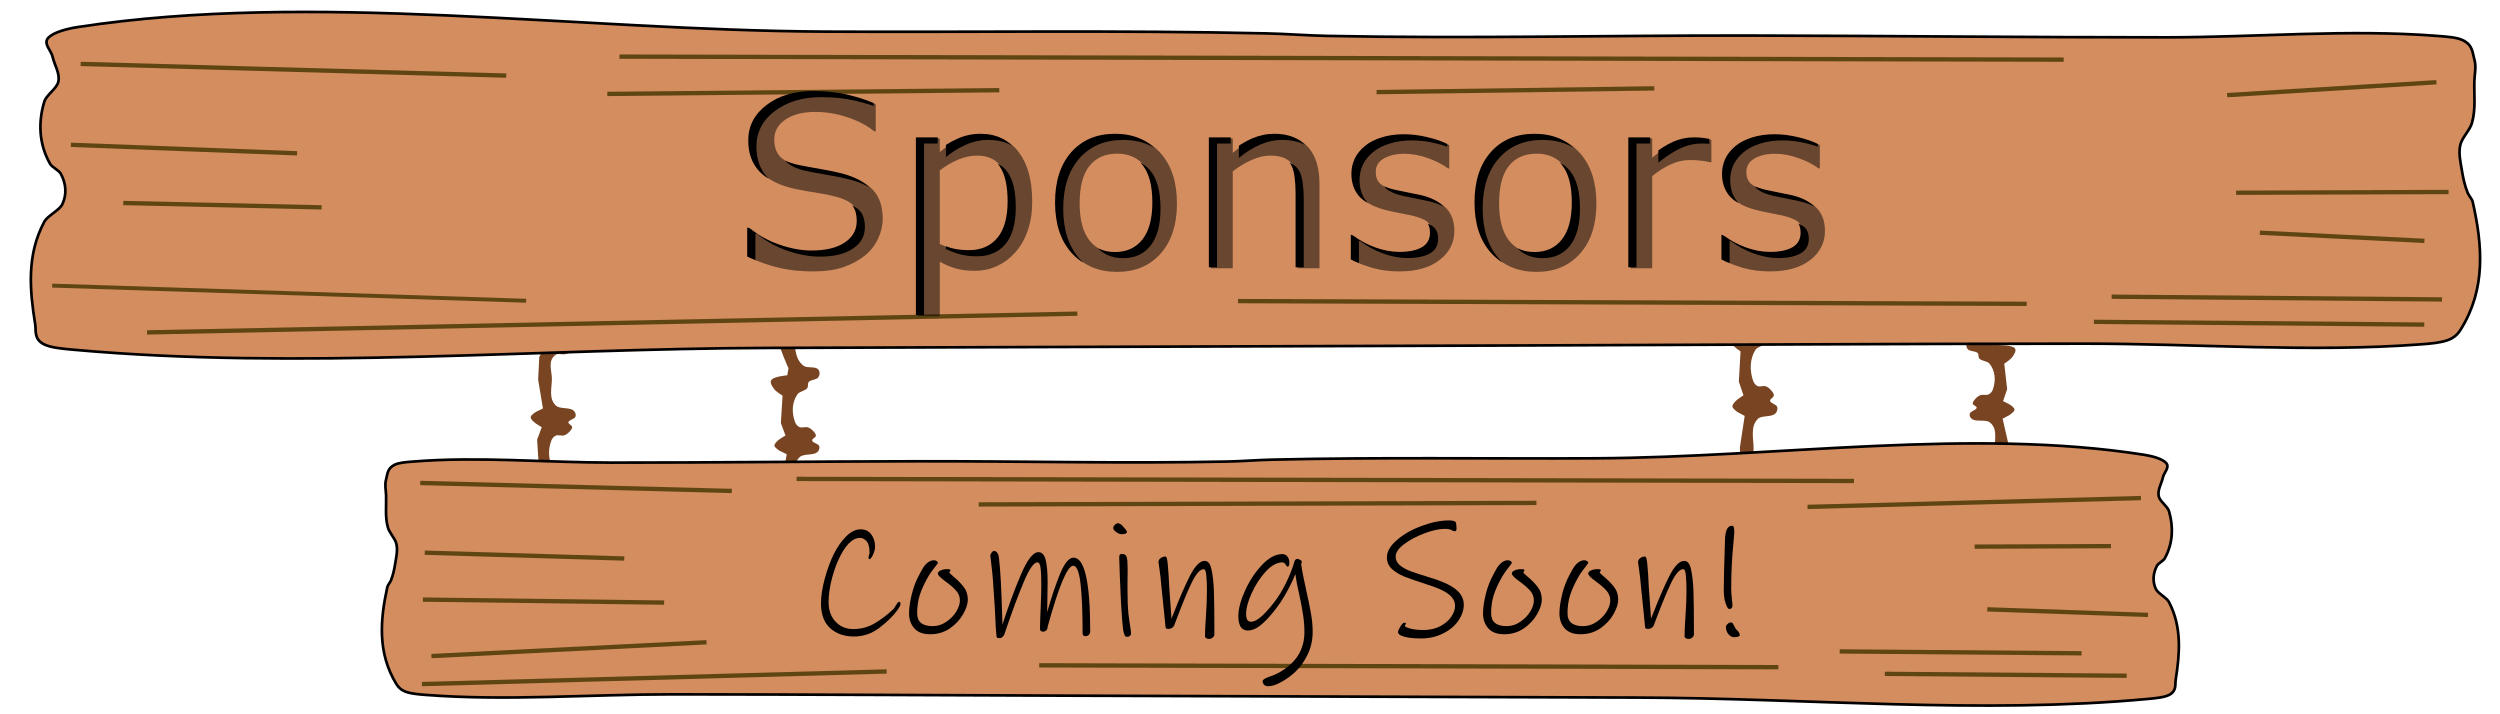 <?xml version="1.0" encoding="UTF-8" standalone="no"?>
<!-- Created with Inkscape (http://www.inkscape.org/) -->

<svg
   xmlns:dc="http://purl.org/dc/elements/1.1/"
   xmlns:cc="http://creativecommons.org/ns#"
   xmlns:rdf="http://www.w3.org/1999/02/22-rdf-syntax-ns#"
   xmlns:svg="http://www.w3.org/2000/svg"
   xmlns="http://www.w3.org/2000/svg"
   xmlns:sodipodi="http://sodipodi.sourceforge.net/DTD/sodipodi-0.dtd"
   xmlns:inkscape="http://www.inkscape.org/namespaces/inkscape"
   width="1750"
   height="500"
   viewBox="0 0 463.021 132.292"
   version="1.1"
   id="svg10510"
   inkscape:version="0.92.4 (5da689c313, 2019-01-14)"
   sodipodi:docname="Sponsors_ComingSoonpg.svg"
   inkscape:export-filename="C:\Users\fwang\OneDrive\Documents\SH 2020 Graphic Design\Prospectus\Website\Registration pg\Sign.png"
   inkscape:export-xdpi="96"
   inkscape:export-ydpi="96">
  <defs
     id="defs10504">
    <clipPath
       clipPathUnits="userSpaceOnUse"
       id="clipPath4266-7">
      <path
         inkscape:connector-curvature="0"
         id="path4268-7"
         d="m 453.819,244.106 v 36.736 h 7.278 v -18.793 c 0.795,-0.551 1.53,-0.952 2.203,-1.204 0.687,-0.252 1.361,-0.378 2.022,-0.378 0.93,0 1.652,0.134 2.164,0.402 0.526,0.268 0.923,0.692 1.193,1.275 0.229,0.504 0.391,1.29 0.485,2.361 0.094,1.055 0.142,2.117 0.142,3.187 v 13.15 h 7.318 v -17.258 c 0,-3.321 -0.694,-5.815 -2.083,-7.484 -1.375,-1.668 -3.288,-2.503 -5.741,-2.503 -1.456,0 -2.784,0.315 -3.983,0.945 -1.186,0.63 -2.426,1.535 -3.72,2.715 v -13.151 z m 81.516,0 v 36.736 h 7.278 v -8.735 l 1.981,-2.809 6.369,11.545 h 8.471 l -8.754,-15.086 8.168,-11.427 h -8.39 l -7.844,11.71 v -21.933 z m -42.76,9.467 c -1.739,0 -3.478,0.166 -5.216,0.496 -1.725,0.315 -2.972,0.59 -3.74,0.826 v 6.398 h 0.667 c 0.593,-0.268 1.57,-0.645 2.932,-1.133 1.361,-0.504 2.642,-0.756 3.841,-0.756 1.995,0 3.504,0.283 4.528,0.85 1.024,0.551 1.537,1.558 1.537,3.022 v 0.142 c -2.143,0.142 -4.212,0.362 -6.207,0.661 -1.995,0.299 -3.666,0.803 -5.014,1.511 -1.361,0.708 -2.413,1.676 -3.154,2.904 -0.741,1.228 -1.112,2.81 -1.112,4.745 0,2.424 0.728,4.415 2.183,5.973 1.456,1.558 3.262,2.337 5.418,2.337 0.917,0 1.759,-0.094 2.527,-0.283 0.768,-0.173 1.51,-0.449 2.224,-0.826 0.512,-0.283 1.058,-0.669 1.638,-1.157 0.58,-0.488 1.064,-0.905 1.455,-1.251 v 2.809 h 7.218 v -18.037 c 0,-3.179 -0.923,-5.509 -2.77,-6.988 -1.833,-1.495 -4.818,-2.243 -8.956,-2.243 z m 30.022,0.024 c -1.725,0 -3.39,0.26 -4.993,0.779 -1.604,0.519 -3.019,1.338 -4.246,2.455 -1.267,1.18 -2.258,2.668 -2.972,4.462 -0.701,1.794 -1.051,3.927 -1.051,6.398 0,2.345 0.33,4.391 0.991,6.138 0.66,1.747 1.59,3.195 2.79,4.344 1.213,1.149 2.635,1.999 4.266,2.55 1.644,0.551 3.457,0.826 5.438,0.826 1.51,0 2.884,-0.189 4.124,-0.567 1.253,-0.362 2.453,-0.858 3.599,-1.487 v -7.248 h -1.031 c -0.297,0.331 -0.62,0.669 -0.971,1.015 -0.35,0.346 -0.755,0.677 -1.213,0.992 -0.485,0.331 -1.098,0.622 -1.84,0.873 -0.728,0.236 -1.55,0.354 -2.467,0.354 -1.968,0 -3.491,-0.661 -4.569,-1.983 -1.065,-1.322 -1.597,-3.258 -1.597,-5.808 0,-2.471 0.519,-4.423 1.556,-5.855 1.051,-1.448 2.547,-2.172 4.488,-2.172 0.876,0 1.644,0.118 2.305,0.354 0.66,0.22 1.267,0.504 1.82,0.85 0.58,0.362 1.065,0.732 1.456,1.109 0.404,0.378 0.748,0.708 1.031,0.992 h 1.031 v -7.248 c -1.132,-0.63 -2.352,-1.141 -3.659,-1.535 -1.307,-0.393 -2.737,-0.59 -4.287,-0.59 z m 50.726,0 c -3.585,0 -6.416,0.85 -8.491,2.55 -2.062,1.684 -3.093,3.801 -3.093,6.351 0,1.983 0.499,3.644 1.496,4.982 0.997,1.322 2.527,2.298 4.589,2.927 0.755,0.236 1.591,0.441 2.507,0.614 0.93,0.157 1.664,0.307 2.203,0.449 1.132,0.268 1.9,0.55 2.305,0.85 0.404,0.283 0.607,0.748 0.607,1.393 0,0.724 -0.344,1.275 -1.031,1.653 -0.687,0.362 -1.745,0.543 -3.174,0.543 -1.092,0 -2.116,-0.126 -3.073,-0.378 -0.957,-0.268 -1.813,-0.583 -2.567,-0.945 -0.876,-0.409 -1.557,-0.787 -2.042,-1.133 -0.472,-0.362 -0.889,-0.692 -1.253,-0.991 h -0.667 v 6.988 c 0.997,0.535 2.318,1.023 3.963,1.463 1.644,0.441 3.477,0.661 5.499,0.661 3.653,0 6.53,-0.834 8.633,-2.503 2.103,-1.684 3.154,-3.896 3.154,-6.634 0,-1.873 -0.459,-3.431 -1.375,-4.675 -0.917,-1.259 -2.331,-2.18 -4.245,-2.762 -0.863,-0.252 -1.725,-0.457 -2.588,-0.614 -0.849,-0.173 -1.645,-0.346 -2.386,-0.519 -1.348,-0.331 -2.203,-0.661 -2.567,-0.992 -0.364,-0.331 -0.546,-0.811 -0.546,-1.44 0,-0.693 0.397,-1.228 1.193,-1.606 0.809,-0.378 1.799,-0.566 2.972,-0.566 1.415,0 2.81,0.275 4.185,0.826 1.388,0.535 2.622,1.236 3.7,2.101 h 0.627 v -6.705 c -0.876,-0.456 -2.096,-0.881 -3.66,-1.275 -1.55,-0.409 -3.174,-0.614 -4.872,-0.614 z m -76.24,14.803 v 5.524 c -0.566,0.567 -1.226,1.023 -1.981,1.369 -0.741,0.346 -1.476,0.519 -2.203,0.519 -0.917,0 -1.59,-0.071 -2.022,-0.212 -0.431,-0.157 -0.802,-0.394 -1.112,-0.708 -0.323,-0.315 -0.526,-0.645 -0.607,-0.992 -0.081,-0.346 -0.121,-0.795 -0.121,-1.346 0,-0.834 0.188,-1.503 0.566,-2.007 0.391,-0.519 0.95,-0.913 1.678,-1.18 0.593,-0.22 1.462,-0.409 2.608,-0.567 1.146,-0.173 2.21,-0.307 3.194,-0.401 z"
         style="font-style:normal;font-variant:normal;font-weight:bold;font-stretch:normal;font-size:44.744px;line-height:1.25;font-family:'Avenir Light';-inkscape-font-specification:'Avenir Light, Bold';font-variant-ligatures:normal;font-variant-caps:normal;font-variant-numeric:normal;font-feature-settings:normal;text-align:start;letter-spacing:0px;word-spacing:0px;writing-mode:lr-tb;text-anchor:start;fill:#0000ff;fill-opacity:1;stroke:none;stroke-width:47.052" />
    </clipPath>
    <clipPath
       clipPathUnits="userSpaceOnUse"
       id="clipPath4201-3">
      <path
         inkscape:connector-curvature="0"
         id="path4203-8"
         d="m 543.812,243.257 c -1.559,0 -3.031,0.343 -4.416,1.029 -1.37,0.686 -2.748,1.64 -4.133,2.862 v -3.114 h -4.44 v 28.045 h 4.44 v -20.939 c 1.212,-0.988 2.425,-1.799 3.637,-2.436 1.228,-0.636 2.448,-0.954 3.661,-0.954 1.275,0 2.251,0.184 2.929,0.552 0.677,0.351 1.196,0.887 1.559,1.607 0.331,0.67 0.543,1.565 0.638,2.687 0.11,1.105 0.165,2.276 0.165,3.515 v 15.968 h 4.44 v -17.951 c 0,-0.502 -0.016,-1.005 -0.047,-1.507 -0.032,-0.519 -0.071,-0.97 -0.118,-1.355 1.244,-1.021 2.488,-1.858 3.732,-2.511 1.244,-0.67 2.488,-1.004 3.732,-1.004 1.275,0 2.251,0.184 2.929,0.552 0.677,0.368 1.196,0.912 1.559,1.632 0.331,0.67 0.543,1.565 0.638,2.686 0.11,1.121 0.165,2.285 0.165,3.49 v 15.968 h 4.44 v -18.203 c 0,-3.348 -0.693,-5.95 -2.078,-7.808 -1.37,-1.875 -3.503,-2.812 -6.4,-2.812 -1.685,0 -3.267,0.36 -4.747,1.08 -1.48,0.703 -3.118,1.858 -4.913,3.465 -0.614,-1.423 -1.551,-2.536 -2.81,-3.339 -1.244,-0.803 -2.763,-1.205 -4.558,-1.205 z m 47.188,0 c -1.669,0 -3.243,0.36 -4.723,1.08 -1.464,0.703 -2.787,1.582 -3.968,2.637 v -2.938 h -4.44 v 38.389 h 4.44 v -11.75 c 1.149,0.67 2.275,1.164 3.378,1.482 1.118,0.318 2.362,0.477 3.732,0.477 1.574,0 3.062,-0.335 4.464,-1.005 1.417,-0.686 2.645,-1.649 3.684,-2.887 1.118,-1.306 1.984,-2.896 2.598,-4.77 0.614,-1.891 0.921,-3.975 0.921,-6.252 0,-4.536 -0.889,-8.076 -2.669,-10.62 -1.763,-2.561 -4.236,-3.842 -7.416,-3.842 z m -144.61,0.101 c -1.685,0 -3.212,0.234 -4.582,0.703 -1.354,0.452 -2.472,1.071 -3.354,1.858 -0.913,0.803 -1.598,1.716 -2.055,2.737 -0.441,1.021 -0.661,2.109 -0.661,3.264 0,1.841 0.48,3.398 1.441,4.67 0.976,1.255 2.622,2.21 4.936,2.862 0.834,0.234 1.755,0.452 2.763,0.653 1.023,0.201 1.85,0.376 2.48,0.527 1.7,0.402 2.85,0.887 3.448,1.456 0.598,0.569 0.898,1.406 0.898,2.511 0,1.439 -0.551,2.494 -1.653,3.163 -1.102,0.67 -2.629,1.005 -4.582,1.005 -1.574,0 -3.22,-0.326 -4.936,-0.979 -1.716,-0.67 -3.275,-1.565 -4.676,-2.687 h -0.236 v 5.298 c 1.102,0.586 2.464,1.13 4.086,1.632 1.637,0.485 3.432,0.728 5.385,0.728 3.448,0 6.164,-0.821 8.148,-2.461 2,-1.64 2.999,-3.741 2.999,-6.302 0,-2.042 -0.559,-3.682 -1.677,-4.921 -1.118,-1.222 -2.708,-2.084 -4.771,-2.586 -0.677,-0.167 -1.527,-0.352 -2.551,-0.552 -1.008,-0.201 -1.921,-0.402 -2.739,-0.603 -1.48,-0.368 -2.551,-0.846 -3.212,-1.431 -0.677,-0.586 -1.015,-1.456 -1.015,-2.611 0,-1.306 0.559,-2.284 1.677,-2.937 1.118,-0.67 2.488,-1.004 4.109,-1.004 1.559,0 3.149,0.309 4.771,0.929 1.622,0.603 2.999,1.347 4.133,2.234 h 0.236 v -5.046 c -1.071,-0.586 -2.417,-1.08 -4.038,-1.482 -1.606,-0.418 -3.196,-0.627 -4.771,-0.627 z m 64.358,0 c -1.59,0 -3.204,0.15 -4.842,0.452 -1.637,0.301 -2.889,0.577 -3.755,0.828 v 4.796 h 0.236 c 1.527,-0.619 3.007,-1.088 4.44,-1.406 1.433,-0.335 2.732,-0.502 3.897,-0.502 0.96,0 1.881,0.067 2.763,0.201 0.882,0.134 1.638,0.393 2.268,0.778 0.661,0.402 1.165,0.954 1.512,1.657 0.362,0.703 0.543,1.59 0.543,2.661 v 0.728 c -2.582,0.134 -4.999,0.335 -7.251,0.603 -2.252,0.268 -4.18,0.778 -5.786,1.532 -1.59,0.753 -2.819,1.791 -3.685,3.113 -0.85,1.306 -1.275,3.021 -1.275,5.147 0,2.594 0.827,4.729 2.48,6.403 1.653,1.674 3.669,2.51 6.046,2.51 1.291,0 2.417,-0.134 3.377,-0.402 0.96,-0.251 1.811,-0.569 2.551,-0.954 0.63,-0.301 1.276,-0.703 1.937,-1.205 0.677,-0.519 1.212,-0.921 1.606,-1.205 v 2.988 h 4.416 v -19.031 c 0,-1.808 -0.26,-3.323 -0.779,-4.544 -0.52,-1.222 -1.276,-2.217 -2.268,-2.987 -1.008,-0.787 -2.204,-1.339 -3.589,-1.657 -1.37,-0.335 -2.984,-0.502 -4.842,-0.502 z m -50.471,0.677 6.944,28.045 h 4.086 l 6.731,-21.617 6.778,21.617 h 4.109 l 6.873,-28.045 h -4.464 l -4.582,21.718 -6.755,-21.718 h -3.661 l -6.589,21.718 -4.842,-21.718 z m 129.589,3.716 c 2.252,0 3.921,0.837 5.007,2.51 1.086,1.674 1.63,4.201 1.63,7.582 0,3.482 -0.693,6.11 -2.078,7.884 -1.386,1.774 -3.314,2.661 -5.786,2.661 -1.149,0 -2.181,-0.109 -3.094,-0.327 -0.897,-0.218 -1.976,-0.627 -3.236,-1.23 v -15.893 c 1.181,-0.954 2.417,-1.724 3.708,-2.31 1.291,-0.586 2.574,-0.878 3.849,-0.878 z m -72.057,9.616 v 7.808 c -1.102,0.904 -2.299,1.682 -3.59,2.335 -1.291,0.636 -2.716,0.954 -4.275,0.954 -1.874,0 -3.267,-0.402 -4.181,-1.205 -0.913,-0.82 -1.369,-2.034 -1.369,-3.641 0,-1.423 0.394,-2.536 1.181,-3.339 0.787,-0.82 1.819,-1.423 3.094,-1.808 1.071,-0.318 2.519,-0.561 4.345,-0.728 1.842,-0.167 3.44,-0.293 4.795,-0.377 z"
         style="font-style:normal;font-variant:normal;font-weight:normal;font-stretch:normal;font-size:49.871px;line-height:1.25;font-family:'Avenir Light';-inkscape-font-specification:'Avenir Light, ';font-variant-ligatures:normal;font-variant-caps:normal;font-variant-numeric:normal;font-feature-settings:normal;text-align:start;letter-spacing:0px;word-spacing:0px;writing-mode:lr-tb;text-anchor:start;fill:#0000ff;fill-opacity:1;stroke:none;stroke-width:0.569" />
    </clipPath>
    <clipPath
       clipPathUnits="userSpaceOnUse"
       id="clipPath4315-5">
      <path
         inkscape:connector-curvature="0"
         id="path4317-7"
         d="m 531.508,244.023 v 4.896 h 5.007 v -4.896 z m -31.317,9.591 10.605,28.045 h 4.464 l 10.675,-28.045 h -4.652 l -8.101,22.321 -8.172,-22.321 z m 31.601,0 v 28.045 h 4.44 v -28.045 z"
         style="font-style:normal;font-variant:normal;font-weight:normal;font-stretch:normal;font-size:49.871px;line-height:1.25;font-family:'Avenir Light';-inkscape-font-specification:'Avenir Light, ';font-variant-ligatures:normal;font-variant-caps:normal;font-variant-numeric:normal;font-feature-settings:normal;text-align:start;letter-spacing:0px;word-spacing:0px;writing-mode:lr-tb;text-anchor:start;fill:#0000ff;fill-opacity:1;stroke:none;stroke-width:0.569" />
    </clipPath>
    <clipPath
       clipPathUnits="userSpaceOnUse"
       id="clipPath1022">
      <path
         style="opacity:1;fill:#000000;fill-opacity:1;stroke:none;stroke-width:0.265;stroke-linecap:square;stroke-linejoin:miter;stroke-miterlimit:4;stroke-dasharray:none;stroke-opacity:1;paint-order:stroke markers fill"
         d="m -196.962,-79.465 c -0.189,0 -0.342,0.152 -0.342,0.342 v 73.022 c 0,0.189 0.152,0.342 0.342,0.342 H 9.486 c 0.189,0 0.342,-0.152 0.342,-0.342 V -79.123 c 0,-0.189 -0.152,-0.342 -0.342,-0.342 z m 17.349,13.829 c 2.254,0 4.321,0.215 6.201,0.646 1.88,0.431 3.546,0.962 4.996,1.593 v 5.038 h -0.302 c -1.22,-1.034 -2.828,-1.887 -4.823,-2.562 -1.981,-0.689 -4.012,-1.034 -6.094,-1.034 -2.282,0 -4.119,0.474 -5.512,1.421 -1.378,0.947 -2.067,2.167 -2.067,3.66 0,1.335 0.345,2.383 1.034,3.143 0.689,0.761 1.902,1.342 3.639,1.744 0.919,0.201 2.225,0.445 3.919,0.732 1.694,0.287 3.129,0.581 4.306,0.883 2.383,0.632 4.177,1.586 5.383,2.864 1.206,1.278 1.809,3.065 1.809,5.361 0,1.249 -0.295,2.484 -0.883,3.704 -0.574,1.22 -1.385,2.254 -2.433,3.101 -1.148,0.919 -2.491,1.636 -4.027,2.153 -1.522,0.517 -3.359,0.775 -5.512,0.775 -2.311,0 -4.393,-0.215 -6.245,-0.646 -1.837,-0.431 -3.711,-1.069 -5.62,-1.916 v -5.34 h 0.302 c 1.622,1.349 3.495,2.39 5.62,3.122 2.124,0.732 4.12,1.098 5.986,1.098 2.641,0 4.694,-0.495 6.158,-1.486 1.479,-0.99 2.217,-2.311 2.217,-3.962 0,-1.421 -0.351,-2.469 -1.055,-3.144 -0.689,-0.675 -1.744,-1.198 -3.165,-1.571 -1.077,-0.287 -2.247,-0.524 -3.51,-0.711 -1.249,-0.187 -2.576,-0.423 -3.983,-0.711 -2.842,-0.603 -4.952,-1.63 -6.33,-3.079 -1.364,-1.464 -2.046,-3.366 -2.046,-5.706 0,-2.684 1.134,-4.881 3.402,-6.589 2.268,-1.723 5.146,-2.584 8.634,-2.584 z m 30.984,7.924 c 2.9,0 5.154,1.098 6.761,3.294 1.622,2.182 2.433,5.218 2.433,9.108 0,1.952 -0.28,3.739 -0.84,5.361 -0.56,1.608 -1.349,2.972 -2.368,4.091 -0.947,1.062 -2.067,1.887 -3.359,2.476 -1.278,0.574 -2.634,0.861 -4.07,0.861 -1.249,0 -2.383,-0.137 -3.402,-0.409 -1.005,-0.273 -2.031,-0.696 -3.079,-1.27 v 10.077 h -4.048 v -32.922 h 4.048 v 2.519 c 1.077,-0.904 2.282,-1.658 3.617,-2.261 1.349,-0.617 2.785,-0.926 4.306,-0.926 z m 24.913,0 c 3.373,0 6.065,1.141 8.074,3.424 2.01,2.268 3.014,5.361 3.014,9.28 0,3.919 -1.005,7.013 -3.014,9.281 -2.01,2.268 -4.701,3.402 -8.074,3.402 -3.402,0 -6.108,-1.134 -8.118,-3.402 -1.995,-2.268 -2.993,-5.362 -2.993,-9.281 0,-3.919 0.997,-7.012 2.993,-9.28 2.01,-2.282 4.716,-3.424 8.118,-3.424 z m 29.498,0 c 2.598,0 4.579,0.783 5.943,2.347 1.364,1.565 2.045,3.818 2.045,6.761 v 15.61 h -4.048 v -13.694 c 0,-1.105 -0.065,-2.139 -0.194,-3.101 -0.129,-0.976 -0.366,-1.737 -0.711,-2.282 -0.359,-0.603 -0.876,-1.048 -1.55,-1.335 -0.675,-0.301 -1.55,-0.452 -2.627,-0.452 -1.105,0 -2.261,0.273 -3.467,0.819 -1.206,0.545 -2.361,1.241 -3.466,2.088 v 17.958 h -4.048 v -24.051 h 4.048 v 2.67 c 1.263,-1.048 2.569,-1.866 3.919,-2.455 1.349,-0.589 2.735,-0.883 4.156,-0.883 z m 48.188,0 c 3.373,0 6.065,1.141 8.074,3.424 2.01,2.268 3.014,5.361 3.014,9.28 0,3.919 -1.005,7.013 -3.014,9.281 -2.01,2.268 -4.701,3.402 -8.074,3.402 -3.402,0 -6.108,-1.134 -8.117,-3.402 -1.995,-2.268 -2.993,-5.362 -2.993,-9.281 0,-3.919 0.998,-7.012 2.993,-9.28 2.01,-2.282 4.715,-3.424 8.117,-3.424 z m -24.202,0.086 c 1.435,0 2.885,0.179 4.349,0.538 1.479,0.345 2.706,0.768 3.682,1.271 v 4.328 h -0.215 c -1.034,-0.761 -2.29,-1.4 -3.768,-1.917 -1.479,-0.531 -2.929,-0.796 -4.35,-0.796 -1.479,0 -2.727,0.287 -3.747,0.861 -1.019,0.56 -1.529,1.4 -1.529,2.519 0,0.99 0.309,1.737 0.926,2.24 0.603,0.502 1.579,0.912 2.928,1.227 0.746,0.172 1.579,0.344 2.498,0.517 0.933,0.172 1.708,0.33 2.325,0.473 1.88,0.431 3.33,1.17 4.349,2.218 1.019,1.062 1.529,2.469 1.529,4.22 0,2.196 -0.912,3.998 -2.735,5.404 -1.809,1.407 -4.285,2.11 -7.428,2.11 -1.78,0 -3.416,-0.208 -4.909,-0.624 -1.479,-0.431 -2.72,-0.897 -3.725,-1.399 v -4.543 h 0.215 c 1.278,0.962 2.699,1.73 4.263,2.304 1.565,0.56 3.065,0.84 4.501,0.84 1.78,0 3.172,-0.287 4.177,-0.861 1.005,-0.574 1.507,-1.479 1.507,-2.713 0,-0.947 -0.273,-1.665 -0.819,-2.153 -0.545,-0.488 -1.593,-0.905 -3.143,-1.249 -0.574,-0.129 -1.328,-0.28 -2.261,-0.452 -0.919,-0.172 -1.758,-0.359 -2.519,-0.56 -2.11,-0.56 -3.61,-1.378 -4.5,-2.455 -0.876,-1.091 -1.314,-2.426 -1.314,-4.005 0,-0.99 0.201,-1.924 0.603,-2.799 0.416,-0.876 1.041,-1.658 1.873,-2.347 0.804,-0.675 1.823,-1.206 3.057,-1.594 1.249,-0.402 2.642,-0.603 4.178,-0.603 z m 68.643,0 c 1.435,0 2.885,0.179 4.35,0.538 1.479,0.345 2.706,0.768 3.682,1.271 v 4.328 H 6.228 c -1.034,-0.761 -2.29,-1.4 -3.768,-1.917 -1.479,-0.531 -2.928,-0.796 -4.349,-0.796 -1.479,0 -2.727,0.287 -3.747,0.861 -1.019,0.56 -1.529,1.4 -1.529,2.519 0,0.99 0.309,1.737 0.926,2.24 0.603,0.502 1.579,0.912 2.929,1.227 0.746,0.172 1.579,0.344 2.498,0.517 0.933,0.172 1.708,0.33 2.325,0.473 1.88,0.431 3.33,1.17 4.35,2.218 1.019,1.062 1.529,2.469 1.529,4.22 0,2.196 -0.912,3.998 -2.735,5.404 -1.809,1.407 -4.285,2.11 -7.428,2.11 -1.78,0 -3.416,-0.208 -4.909,-0.624 -1.479,-0.431 -2.72,-0.897 -3.725,-1.399 v -4.543 h 0.215 c 1.278,0.962 2.699,1.73 4.263,2.304 1.565,0.56 3.065,0.84 4.5,0.84 1.78,0 3.172,-0.287 4.177,-0.861 1.005,-0.574 1.507,-1.479 1.507,-2.713 0,-0.947 -0.273,-1.665 -0.818,-2.153 -0.545,-0.488 -1.594,-0.905 -3.144,-1.249 -0.574,-0.129 -1.328,-0.28 -2.261,-0.452 -0.919,-0.172 -1.758,-0.359 -2.519,-0.56 -2.11,-0.56 -3.61,-1.378 -4.5,-2.455 -0.876,-1.091 -1.314,-2.426 -1.314,-4.005 0,-0.99 0.201,-1.924 0.603,-2.799 0.416,-0.876 1.041,-1.658 1.873,-2.347 0.804,-0.675 1.823,-1.206 3.058,-1.594 1.249,-0.402 2.641,-0.603 4.177,-0.603 z m -27.066,0.581 h 4.048 v 3.553 c 1.608,-1.292 3.022,-2.204 4.242,-2.735 1.234,-0.545 2.49,-0.818 3.768,-0.818 0.703,0 1.213,0.022 1.529,0.065 0.316,0.029 0.789,0.093 1.421,0.194 v 4.155 h -0.215 c -0.603,-0.144 -1.192,-0.244 -1.766,-0.301 -0.56,-0.072 -1.227,-0.107 -2.002,-0.107 -1.249,0 -2.455,0.28 -3.617,0.84 -1.163,0.545 -2.282,1.256 -3.359,2.132 v 17.074 h -4.048 z m -95.063,2.82 c -2.196,0 -3.905,0.761 -5.125,2.283 -1.206,1.507 -1.809,3.818 -1.809,6.933 0,3.014 0.61,5.304 1.83,6.869 1.22,1.55 2.921,2.325 5.103,2.325 2.153,0 3.84,-0.768 5.06,-2.304 1.234,-1.55 1.852,-3.847 1.852,-6.891 0,-3.115 -0.61,-5.426 -1.83,-6.933 -1.22,-1.522 -2.914,-2.283 -5.081,-2.283 z m 77.687,0 c -2.196,0 -3.905,0.761 -5.125,2.283 -1.206,1.507 -1.809,3.818 -1.809,6.933 0,3.014 0.61,5.304 1.83,6.869 1.22,1.55 2.921,2.325 5.103,2.325 2.153,0 3.84,-0.768 5.06,-2.304 1.234,-1.55 1.852,-3.847 1.852,-6.891 0,-3.115 -0.61,-5.426 -1.83,-6.933 -1.22,-1.522 -2.914,-2.283 -5.081,-2.283 z m -103.633,0.366 c -1.163,0 -2.332,0.252 -3.509,0.754 -1.177,0.502 -2.304,1.163 -3.381,1.981 v 13.63 c 1.148,0.517 2.131,0.869 2.95,1.055 0.833,0.187 1.773,0.28 2.821,0.28 2.254,0 4.012,-0.76 5.275,-2.282 1.263,-1.522 1.895,-3.776 1.895,-6.761 0,-2.9 -0.495,-5.067 -1.486,-6.502 -0.99,-1.435 -2.512,-2.153 -4.565,-2.153 z"
         id="path1024"
         inkscape:connector-curvature="0" />
    </clipPath>
    <clipPath
       clipPathUnits="userSpaceOnUse"
       id="clipPath1077">
      <path
         style="opacity:1;fill:#000000;fill-opacity:1;stroke:none;stroke-width:0.265;stroke-linecap:square;stroke-linejoin:miter;stroke-miterlimit:4;stroke-dasharray:none;stroke-opacity:1;paint-order:stroke markers fill"
         d="m -228.334,-117.64 c -0.189,0 -0.342,0.152 -0.342,0.342 v 73.022 c 0,0.189 0.152,0.342 0.342,0.342 h 206.448 c 0.189,0 0.342,-0.152 0.342,-0.342 v -73.022 c 0,-0.189 -0.152,-0.342 -0.342,-0.342 z m 17.349,13.829 c 2.254,0 4.321,0.215 6.201,0.646 1.88,0.431 3.546,0.962 4.996,1.593 v 5.038 h -0.302 c -1.22,-1.034 -2.828,-1.887 -4.823,-2.562 -1.981,-0.689 -4.012,-1.034 -6.094,-1.034 -2.282,0 -4.119,0.474 -5.512,1.421 -1.378,0.947 -2.067,2.167 -2.067,3.66 0,1.335 0.345,2.383 1.034,3.143 0.689,0.761 1.902,1.342 3.639,1.744 0.919,0.201 2.225,0.445 3.919,0.732 1.694,0.287 3.129,0.581 4.306,0.883 2.383,0.632 4.177,1.586 5.383,2.864 1.206,1.278 1.809,3.065 1.809,5.361 0,1.249 -0.295,2.484 -0.883,3.704 -0.574,1.22 -1.385,2.254 -2.433,3.101 -1.148,0.919 -2.491,1.636 -4.027,2.153 -1.522,0.517 -3.359,0.775 -5.512,0.775 -2.311,0 -4.393,-0.215 -6.245,-0.646 -1.837,-0.431 -3.711,-1.069 -5.62,-1.916 v -5.34 h 0.302 c 1.622,1.349 3.495,2.39 5.62,3.122 2.124,0.732 4.12,1.098 5.986,1.098 2.641,0 4.694,-0.495 6.158,-1.486 1.479,-0.99 2.217,-2.311 2.217,-3.962 0,-1.421 -0.351,-2.469 -1.055,-3.144 -0.689,-0.675 -1.744,-1.198 -3.165,-1.571 -1.077,-0.287 -2.247,-0.524 -3.51,-0.711 -1.249,-0.187 -2.576,-0.423 -3.983,-0.711 -2.842,-0.603 -4.952,-1.63 -6.33,-3.079 -1.364,-1.464 -2.046,-3.366 -2.046,-5.706 0,-2.684 1.134,-4.881 3.402,-6.589 2.268,-1.723 5.146,-2.584 8.634,-2.584 z m 30.984,7.924 c 2.9,0 5.154,1.098 6.761,3.294 1.622,2.182 2.433,5.218 2.433,9.108 0,1.952 -0.28,3.739 -0.84,5.361 -0.56,1.608 -1.349,2.972 -2.368,4.091 -0.947,1.062 -2.067,1.887 -3.359,2.476 -1.278,0.574 -2.634,0.861 -4.07,0.861 -1.249,0 -2.383,-0.137 -3.402,-0.409 -1.005,-0.273 -2.031,-0.696 -3.079,-1.27 v 10.077 h -4.048 v -32.922 h 4.048 v 2.519 c 1.077,-0.904 2.282,-1.658 3.617,-2.261 1.349,-0.617 2.785,-0.926 4.306,-0.926 z m 24.913,0 c 3.373,0 6.065,1.141 8.074,3.424 2.01,2.268 3.014,5.361 3.014,9.28 0,3.919 -1.005,7.013 -3.014,9.281 -2.01,2.268 -4.701,3.402 -8.074,3.402 -3.402,0 -6.108,-1.134 -8.118,-3.402 -1.995,-2.268 -2.993,-5.362 -2.993,-9.281 0,-3.919 0.997,-7.012 2.993,-9.28 2.01,-2.282 4.716,-3.424 8.118,-3.424 z m 29.498,0 c 2.598,0 4.579,0.783 5.943,2.347 1.364,1.565 2.045,3.818 2.045,6.761 v 15.61 h -4.048 v -13.694 c 0,-1.105 -0.065,-2.139 -0.194,-3.101 -0.129,-0.976 -0.366,-1.737 -0.711,-2.282 -0.359,-0.603 -0.876,-1.048 -1.55,-1.335 -0.675,-0.301 -1.55,-0.452 -2.627,-0.452 -1.105,0 -2.261,0.273 -3.467,0.819 -1.206,0.545 -2.361,1.241 -3.466,2.088 v 17.958 h -4.048 v -24.051 h 4.048 v 2.67 c 1.263,-1.048 2.569,-1.866 3.919,-2.455 1.349,-0.589 2.735,-0.883 4.156,-0.883 z m 48.188,0 c 3.373,0 6.065,1.141 8.074,3.424 2.01,2.268 3.014,5.361 3.014,9.28 0,3.919 -1.005,7.013 -3.014,9.281 -2.01,2.268 -4.701,3.402 -8.074,3.402 -3.402,0 -6.108,-1.134 -8.117,-3.402 -1.995,-2.268 -2.993,-5.362 -2.993,-9.281 0,-3.919 0.998,-7.012 2.993,-9.28 2.01,-2.282 4.715,-3.424 8.117,-3.424 z m -24.202,0.086 c 1.435,0 2.885,0.179 4.349,0.538 1.479,0.345 2.706,0.768 3.682,1.271 v 4.328 h -0.215 c -1.034,-0.761 -2.29,-1.4 -3.768,-1.917 -1.479,-0.531 -2.929,-0.796 -4.35,-0.796 -1.479,0 -2.727,0.287 -3.747,0.861 -1.019,0.56 -1.529,1.4 -1.529,2.519 0,0.99 0.309,1.737 0.926,2.24 0.603,0.502 1.579,0.912 2.928,1.227 0.746,0.172 1.579,0.344 2.498,0.517 0.933,0.172 1.708,0.33 2.325,0.473 1.88,0.431 3.33,1.17 4.349,2.218 1.019,1.062 1.529,2.469 1.529,4.22 0,2.196 -0.912,3.998 -2.735,5.404 -1.809,1.407 -4.285,2.11 -7.428,2.11 -1.78,0 -3.416,-0.208 -4.909,-0.624 -1.479,-0.431 -2.72,-0.897 -3.725,-1.399 v -4.543 h 0.215 c 1.278,0.962 2.699,1.73 4.263,2.304 1.565,0.56 3.065,0.84 4.5,0.84 1.78,0 3.172,-0.287 4.177,-0.861 1.005,-0.574 1.507,-1.479 1.507,-2.713 0,-0.947 -0.273,-1.665 -0.819,-2.153 -0.545,-0.488 -1.593,-0.905 -3.143,-1.249 -0.574,-0.129 -1.328,-0.28 -2.261,-0.452 -0.919,-0.172 -1.758,-0.359 -2.519,-0.56 -2.11,-0.56 -3.61,-1.378 -4.5,-2.455 -0.876,-1.091 -1.314,-2.426 -1.314,-4.005 0,-0.99 0.201,-1.924 0.603,-2.799 0.416,-0.876 1.041,-1.658 1.873,-2.347 0.804,-0.675 1.823,-1.206 3.057,-1.594 1.249,-0.402 2.642,-0.603 4.178,-0.603 z m 68.643,0 c 1.435,0 2.885,0.179 4.35,0.538 1.479,0.345 2.706,0.768 3.682,1.271 v 4.328 h -0.215 c -1.034,-0.761 -2.29,-1.4 -3.768,-1.917 -1.479,-0.531 -2.928,-0.796 -4.349,-0.796 -1.479,0 -2.727,0.287 -3.747,0.861 -1.019,0.56 -1.529,1.4 -1.529,2.519 0,0.99 0.309,1.737 0.926,2.24 0.603,0.502 1.579,0.912 2.929,1.227 0.746,0.172 1.579,0.344 2.498,0.517 0.933,0.172 1.708,0.33 2.325,0.473 1.88,0.431 3.33,1.17 4.35,2.218 1.019,1.062 1.529,2.469 1.529,4.22 0,2.196 -0.912,3.998 -2.735,5.404 -1.809,1.407 -4.285,2.11 -7.428,2.11 -1.78,0 -3.416,-0.208 -4.909,-0.624 -1.479,-0.431 -2.72,-0.897 -3.725,-1.399 v -4.543 h 0.215 c 1.278,0.962 2.699,1.73 4.263,2.304 1.565,0.56 3.065,0.84 4.5,0.84 1.78,0 3.172,-0.287 4.177,-0.861 1.005,-0.574 1.507,-1.479 1.507,-2.713 0,-0.947 -0.273,-1.665 -0.818,-2.153 -0.545,-0.488 -1.594,-0.905 -3.144,-1.249 -0.574,-0.129 -1.328,-0.28 -2.261,-0.452 -0.919,-0.172 -1.758,-0.359 -2.519,-0.56 -2.11,-0.56 -3.61,-1.378 -4.5,-2.455 -0.876,-1.091 -1.314,-2.426 -1.314,-4.005 0,-0.99 0.201,-1.924 0.603,-2.799 0.416,-0.876 1.041,-1.658 1.873,-2.347 0.804,-0.675 1.823,-1.206 3.058,-1.594 1.249,-0.402 2.641,-0.603 4.177,-0.603 z m -27.066,0.581 h 4.048 v 3.553 c 1.608,-1.292 3.022,-2.204 4.242,-2.735 1.234,-0.545 2.49,-0.818 3.768,-0.818 0.703,0 1.213,0.022 1.529,0.065 0.316,0.029 0.789,0.093 1.421,0.194 v 4.155 h -0.215 c -0.603,-0.144 -1.192,-0.244 -1.766,-0.301 -0.56,-0.072 -1.227,-0.107 -2.002,-0.107 -1.249,0 -2.455,0.28 -3.617,0.84 -1.163,0.545 -2.282,1.256 -3.359,2.132 v 17.074 h -4.048 z m -95.063,2.82 c -2.196,0 -3.905,0.761 -5.125,2.283 -1.206,1.507 -1.809,3.818 -1.809,6.933 0,3.014 0.61,5.304 1.83,6.869 1.22,1.55 2.921,2.325 5.103,2.325 2.153,0 3.84,-0.768 5.06,-2.304 1.234,-1.55 1.852,-3.847 1.852,-6.891 0,-3.115 -0.61,-5.426 -1.83,-6.933 -1.22,-1.522 -2.914,-2.283 -5.081,-2.283 z m 77.687,0 c -2.196,0 -3.905,0.761 -5.125,2.283 -1.206,1.507 -1.809,3.818 -1.809,6.933 0,3.014 0.61,5.304 1.83,6.869 1.22,1.55 2.921,2.325 5.103,2.325 2.153,0 3.84,-0.768 5.06,-2.304 1.234,-1.55 1.852,-3.847 1.852,-6.891 0,-3.115 -0.61,-5.426 -1.83,-6.933 -1.22,-1.522 -2.914,-2.283 -5.081,-2.283 z m -103.633,0.366 c -1.163,0 -2.332,0.252 -3.509,0.754 -1.177,0.502 -2.304,1.163 -3.381,1.981 v 13.63 c 1.148,0.517 2.131,0.869 2.95,1.055 0.833,0.187 1.773,0.28 2.821,0.28 2.254,0 4.012,-0.76 5.275,-2.282 1.263,-1.522 1.895,-3.776 1.895,-6.761 0,-2.9 -0.495,-5.067 -1.486,-6.502 -0.99,-1.435 -2.512,-2.153 -4.565,-2.153 z"
         id="path1079"
         inkscape:connector-curvature="0" />
    </clipPath>
    <clipPath
       clipPathUnits="userSpaceOnUse"
       id="clipPath1077-1">
      <path
         style="opacity:1;fill:#000000;fill-opacity:1;stroke:none;stroke-width:0.265;stroke-linecap:square;stroke-linejoin:miter;stroke-miterlimit:4;stroke-dasharray:none;stroke-opacity:1;paint-order:stroke markers fill"
         d="m -228.334,-117.64 c -0.189,0 -0.342,0.152 -0.342,0.342 v 73.022 c 0,0.189 0.152,0.342 0.342,0.342 h 206.448 c 0.189,0 0.342,-0.152 0.342,-0.342 v -73.022 c 0,-0.189 -0.152,-0.342 -0.342,-0.342 z m 17.349,13.829 c 2.254,0 4.321,0.215 6.201,0.646 1.88,0.431 3.546,0.962 4.996,1.593 v 5.038 h -0.302 c -1.22,-1.034 -2.828,-1.887 -4.823,-2.562 -1.981,-0.689 -4.012,-1.034 -6.094,-1.034 -2.282,0 -4.119,0.474 -5.512,1.421 -1.378,0.947 -2.067,2.167 -2.067,3.66 0,1.335 0.345,2.383 1.034,3.143 0.689,0.761 1.902,1.342 3.639,1.744 0.919,0.201 2.225,0.445 3.919,0.732 1.694,0.287 3.129,0.581 4.306,0.883 2.383,0.632 4.177,1.586 5.383,2.864 1.206,1.278 1.809,3.065 1.809,5.361 0,1.249 -0.295,2.484 -0.883,3.704 -0.574,1.22 -1.385,2.254 -2.433,3.101 -1.148,0.919 -2.491,1.636 -4.027,2.153 -1.522,0.517 -3.359,0.775 -5.512,0.775 -2.311,0 -4.393,-0.215 -6.245,-0.646 -1.837,-0.431 -3.711,-1.069 -5.62,-1.916 v -5.34 h 0.302 c 1.622,1.349 3.495,2.39 5.62,3.122 2.124,0.732 4.12,1.098 5.986,1.098 2.641,0 4.694,-0.495 6.158,-1.486 1.479,-0.99 2.217,-2.311 2.217,-3.962 0,-1.421 -0.351,-2.469 -1.055,-3.144 -0.689,-0.675 -1.744,-1.198 -3.165,-1.571 -1.077,-0.287 -2.247,-0.524 -3.51,-0.711 -1.249,-0.187 -2.576,-0.423 -3.983,-0.711 -2.842,-0.603 -4.952,-1.63 -6.33,-3.079 -1.364,-1.464 -2.046,-3.366 -2.046,-5.706 0,-2.684 1.134,-4.881 3.402,-6.589 2.268,-1.723 5.146,-2.584 8.634,-2.584 z m 30.984,7.924 c 2.9,0 5.154,1.098 6.761,3.294 1.622,2.182 2.433,5.218 2.433,9.108 0,1.952 -0.28,3.739 -0.84,5.361 -0.56,1.608 -1.349,2.972 -2.368,4.091 -0.947,1.062 -2.067,1.887 -3.359,2.476 -1.278,0.574 -2.634,0.861 -4.07,0.861 -1.249,0 -2.383,-0.137 -3.402,-0.409 -1.005,-0.273 -2.031,-0.696 -3.079,-1.27 v 10.077 h -4.048 v -32.922 h 4.048 v 2.519 c 1.077,-0.904 2.282,-1.658 3.617,-2.261 1.349,-0.617 2.785,-0.926 4.306,-0.926 z m 24.913,0 c 3.373,0 6.065,1.141 8.074,3.424 2.01,2.268 3.014,5.361 3.014,9.28 0,3.919 -1.005,7.013 -3.014,9.281 -2.01,2.268 -4.701,3.402 -8.074,3.402 -3.402,0 -6.108,-1.134 -8.118,-3.402 -1.995,-2.268 -2.993,-5.362 -2.993,-9.281 0,-3.919 0.997,-7.012 2.993,-9.28 2.01,-2.282 4.716,-3.424 8.118,-3.424 z m 29.498,0 c 2.598,0 4.579,0.783 5.943,2.347 1.364,1.565 2.045,3.818 2.045,6.761 v 15.61 h -4.048 v -13.694 c 0,-1.105 -0.065,-2.139 -0.194,-3.101 -0.129,-0.976 -0.366,-1.737 -0.711,-2.282 -0.359,-0.603 -0.876,-1.048 -1.55,-1.335 -0.675,-0.301 -1.55,-0.452 -2.627,-0.452 -1.105,0 -2.261,0.273 -3.467,0.819 -1.206,0.545 -2.361,1.241 -3.466,2.088 v 17.958 h -4.048 v -24.051 h 4.048 v 2.67 c 1.263,-1.048 2.569,-1.866 3.919,-2.455 1.349,-0.589 2.735,-0.883 4.156,-0.883 z m 48.188,0 c 3.373,0 6.065,1.141 8.074,3.424 2.01,2.268 3.014,5.361 3.014,9.28 0,3.919 -1.005,7.013 -3.014,9.281 -2.01,2.268 -4.701,3.402 -8.074,3.402 -3.402,0 -6.108,-1.134 -8.117,-3.402 -1.995,-2.268 -2.993,-5.362 -2.993,-9.281 0,-3.919 0.998,-7.012 2.993,-9.28 2.01,-2.282 4.715,-3.424 8.117,-3.424 z m -24.202,0.086 c 1.435,0 2.885,0.179 4.349,0.538 1.479,0.345 2.706,0.768 3.682,1.271 v 4.328 h -0.215 c -1.034,-0.761 -2.29,-1.4 -3.768,-1.917 -1.479,-0.531 -2.929,-0.796 -4.35,-0.796 -1.479,0 -2.727,0.287 -3.747,0.861 -1.019,0.56 -1.529,1.4 -1.529,2.519 0,0.99 0.309,1.737 0.926,2.24 0.603,0.502 1.579,0.912 2.928,1.227 0.746,0.172 1.579,0.344 2.498,0.517 0.933,0.172 1.708,0.33 2.325,0.473 1.88,0.431 3.33,1.17 4.349,2.218 1.019,1.062 1.529,2.469 1.529,4.22 0,2.196 -0.912,3.998 -2.735,5.404 -1.809,1.407 -4.285,2.11 -7.428,2.11 -1.78,0 -3.416,-0.208 -4.909,-0.624 -1.479,-0.431 -2.72,-0.897 -3.725,-1.399 v -4.543 h 0.215 c 1.278,0.962 2.699,1.73 4.263,2.304 1.565,0.56 3.065,0.84 4.5,0.84 1.78,0 3.172,-0.287 4.177,-0.861 1.005,-0.574 1.507,-1.479 1.507,-2.713 0,-0.947 -0.273,-1.665 -0.819,-2.153 -0.545,-0.488 -1.593,-0.905 -3.143,-1.249 -0.574,-0.129 -1.328,-0.28 -2.261,-0.452 -0.919,-0.172 -1.758,-0.359 -2.519,-0.56 -2.11,-0.56 -3.61,-1.378 -4.5,-2.455 -0.876,-1.091 -1.314,-2.426 -1.314,-4.005 0,-0.99 0.201,-1.924 0.603,-2.799 0.416,-0.876 1.041,-1.658 1.873,-2.347 0.804,-0.675 1.823,-1.206 3.057,-1.594 1.249,-0.402 2.642,-0.603 4.178,-0.603 z m 68.643,0 c 1.435,0 2.885,0.179 4.35,0.538 1.479,0.345 2.706,0.768 3.682,1.271 v 4.328 h -0.215 c -1.034,-0.761 -2.29,-1.4 -3.768,-1.917 -1.479,-0.531 -2.928,-0.796 -4.349,-0.796 -1.479,0 -2.727,0.287 -3.747,0.861 -1.019,0.56 -1.529,1.4 -1.529,2.519 0,0.99 0.309,1.737 0.926,2.24 0.603,0.502 1.579,0.912 2.929,1.227 0.746,0.172 1.579,0.344 2.498,0.517 0.933,0.172 1.708,0.33 2.325,0.473 1.88,0.431 3.33,1.17 4.35,2.218 1.019,1.062 1.529,2.469 1.529,4.22 0,2.196 -0.912,3.998 -2.735,5.404 -1.809,1.407 -4.285,2.11 -7.428,2.11 -1.78,0 -3.416,-0.208 -4.909,-0.624 -1.479,-0.431 -2.72,-0.897 -3.725,-1.399 v -4.543 h 0.215 c 1.278,0.962 2.699,1.73 4.263,2.304 1.565,0.56 3.065,0.84 4.5,0.84 1.78,0 3.172,-0.287 4.177,-0.861 1.005,-0.574 1.507,-1.479 1.507,-2.713 0,-0.947 -0.273,-1.665 -0.818,-2.153 -0.545,-0.488 -1.594,-0.905 -3.144,-1.249 -0.574,-0.129 -1.328,-0.28 -2.261,-0.452 -0.919,-0.172 -1.758,-0.359 -2.519,-0.56 -2.11,-0.56 -3.61,-1.378 -4.5,-2.455 -0.876,-1.091 -1.314,-2.426 -1.314,-4.005 0,-0.99 0.201,-1.924 0.603,-2.799 0.416,-0.876 1.041,-1.658 1.873,-2.347 0.804,-0.675 1.823,-1.206 3.058,-1.594 1.249,-0.402 2.641,-0.603 4.177,-0.603 z m -27.066,0.581 h 4.048 v 3.553 c 1.608,-1.292 3.022,-2.204 4.242,-2.735 1.234,-0.545 2.49,-0.818 3.768,-0.818 0.703,0 1.213,0.022 1.529,0.065 0.316,0.029 0.789,0.093 1.421,0.194 v 4.155 h -0.215 c -0.603,-0.144 -1.192,-0.244 -1.766,-0.301 -0.56,-0.072 -1.227,-0.107 -2.002,-0.107 -1.249,0 -2.455,0.28 -3.617,0.84 -1.163,0.545 -2.282,1.256 -3.359,2.132 v 17.074 h -4.048 z m -95.063,2.82 c -2.196,0 -3.905,0.761 -5.125,2.283 -1.206,1.507 -1.809,3.818 -1.809,6.933 0,3.014 0.61,5.304 1.83,6.869 1.22,1.55 2.921,2.325 5.103,2.325 2.153,0 3.84,-0.768 5.06,-2.304 1.234,-1.55 1.852,-3.847 1.852,-6.891 0,-3.115 -0.61,-5.426 -1.83,-6.933 -1.22,-1.522 -2.914,-2.283 -5.081,-2.283 z m 77.687,0 c -2.196,0 -3.905,0.761 -5.125,2.283 -1.206,1.507 -1.809,3.818 -1.809,6.933 0,3.014 0.61,5.304 1.83,6.869 1.22,1.55 2.921,2.325 5.103,2.325 2.153,0 3.84,-0.768 5.06,-2.304 1.234,-1.55 1.852,-3.847 1.852,-6.891 0,-3.115 -0.61,-5.426 -1.83,-6.933 -1.22,-1.522 -2.914,-2.283 -5.081,-2.283 z m -103.633,0.366 c -1.163,0 -2.332,0.252 -3.509,0.754 -1.177,0.502 -2.304,1.163 -3.381,1.981 v 13.63 c 1.148,0.517 2.131,0.869 2.95,1.055 0.833,0.187 1.773,0.28 2.821,0.28 2.254,0 4.012,-0.76 5.275,-2.282 1.263,-1.522 1.895,-3.776 1.895,-6.761 0,-2.9 -0.495,-5.067 -1.486,-6.502 -0.99,-1.435 -2.512,-2.153 -4.565,-2.153 z"
         id="path1079-8"
         inkscape:connector-curvature="0" />
    </clipPath>
  </defs>
  <sodipodi:namedview
     id="base"
     pagecolor="#ffffff"
     bordercolor="#666666"
     borderopacity="1.0"
     inkscape:pageopacity="0.0"
     inkscape:pageshadow="2"
     inkscape:zoom="0.49497474"
     inkscape:cx="1342.7471"
     inkscape:cy="234.48363"
     inkscape:document-units="mm"
     inkscape:current-layer="layer1"
     showgrid="false"
     units="px"
     inkscape:window-width="1920"
     inkscape:window-height="1001"
     inkscape:window-x="-9"
     inkscape:window-y="-9"
     inkscape:window-maximized="1"
     inkscape:snap-global="false" />
  <g
     inkscape:label="Layer 1"
     inkscape:groupmode="layer"
     id="layer1"
     transform="translate(0,-164.708)">
    <g
       transform="translate(-39.852,221.956)"
       id="g11384">
      <path
         inkscape:transform-center-y="-303.06118"
         inkscape:transform-center-x="-474.65568"
         style="display:inline;fill:#784421;stroke:#000000;stroke-width:0;stroke-linecap:butt;stroke-linejoin:miter;stroke-miterlimit:4;stroke-dasharray:none;stroke-opacity:1"
         d="m 363.842,42.265 c 0.074,-0.887 0.223,-1.89 0.393,-2.801 0.132,-0.709 0.02,-1.467 0.542,-2.049 0.623,-0.695 2.346,-0.461 2.981,-1.149 0.495,-0.536 0.493,-1.315 0.333,-1.981 -0.046,-0.191 -0.368,-0.334 -0.359,-0.526 0.029,-0.654 1.514,-0.965 1.371,-1.618 -0.136,-0.619 -1.142,-1.014 -1.914,-1.267 -0.568,-0.186 -1.376,0.203 -1.822,-0.127 -1.602,-1.185 -0.726,-3.287 -0.731,-4.931 -0.004,-1.85 -0.659,-4.048 0.785,-5.484 0.684,-0.68 2.455,-0.293 3.187,-0.943 0.378,-0.336 0.541,-0.87 0.378,-1.313 -0.169,-0.461 -1.202,-0.611 -1.291,-1.08 -0.072,-0.379 0.66,-0.607 0.687,-0.985 0.026,-0.321 -0.223,-0.644 -0.459,-0.923 -0.264,-0.312 -0.587,-0.645 -1.034,-0.794 -0.47,-0.157 -1.067,0.165 -1.51,-0.036 -0.487,-0.219 -0.74,-0.69 -0.874,-1.1 -0.609,-1.852 -0.582,-3.954 0.474,-5.617 0.347,-0.546 1.392,-0.679 1.783,-1.207 0.285,-0.384 0.014,-0.947 0.326,-1.316 0.379,-0.443 1.418,-0.421 1.728,-0.896 0.33,-0.505 0.39,-1.258 -0.086,-1.727 -0.559,-0.551 -1.967,-0.128 -2.598,-0.634 -1.857,-1.49 -1.464,-4.365 -1.972,-5.852 -0.242,-0.707 -2.89,-1.015 -2.862,-0.295 0.08,2.065 2.016,6.637 2.016,6.637 l -0.223,1.438 c 0,0 -2.442,0.211 -2.926,0.916 -0.382,0.556 0.115,1.317 0.502,1.904 0.346,0.525 1.549,1.328 1.549,1.328 l -0.317,5.585 0.86,2.548 c 0,0 -2.052,1.175 -2.052,2.055 0,0.42 0.979,1.065 0.979,1.065 l 1.295,0.689 -0.893,5.871 0.213,4.671 c 0,0 0.66,1.072 0.505,1.591 -0.274,0.914 -2.231,1.181 -2.365,2.118 -0.126,0.883 1.59,2.465 1.59,2.465 l -0.731,5.33 c 0,0 2.493,1.08 2.548,0.436 z"
         id="path10340"
         inkscape:connector-curvature="0"
         sodipodi:nodetypes="sssssssssssssssssssssssssssccsscccsccccssccs" />
      <path
         sodipodi:nodetypes="sssssssssssssssssssssssssssccsscccsccccssccs"
         inkscape:connector-curvature="0"
         id="path10342"
         d="m 186.418,47.299 c 0.074,-0.806 0.223,-1.716 0.393,-2.544 0.132,-0.643 0.02,-1.332 0.542,-1.861 0.623,-0.631 2.346,-0.419 2.981,-1.043 0.495,-0.487 0.493,-1.194 0.332,-1.799 -0.046,-0.174 -0.368,-0.304 -0.359,-0.478 0.029,-0.594 1.514,-0.876 1.371,-1.469 -0.136,-0.562 -1.142,-0.921 -1.915,-1.151 -0.568,-0.169 -1.376,0.184 -1.822,-0.115 -1.602,-1.077 -0.726,-2.985 -0.731,-4.478 -0.005,-1.68 -0.659,-3.676 0.785,-4.981 0.684,-0.618 2.455,-0.266 3.187,-0.857 0.378,-0.306 0.541,-0.79 0.378,-1.193 -0.169,-0.418 -1.202,-0.555 -1.291,-0.981 -0.072,-0.344 0.66,-0.552 0.687,-0.895 0.026,-0.292 -0.223,-0.585 -0.459,-0.838 -0.264,-0.283 -0.587,-0.585 -1.034,-0.721 -0.469,-0.143 -1.067,0.15 -1.51,-0.032 -0.487,-0.198 -0.74,-0.626 -0.874,-0.999 -0.609,-1.682 -0.582,-3.591 0.474,-5.101 0.347,-0.496 1.393,-0.617 1.783,-1.096 0.285,-0.349 0.011,-0.86 0.326,-1.195 0.379,-0.402 1.418,-0.383 1.728,-0.814 0.33,-0.458 0.39,-1.142 -0.087,-1.569 -0.559,-0.5 -1.967,-0.116 -2.598,-0.576 -1.857,-1.353 -1.464,-3.964 -1.972,-5.315 -0.242,-0.642 -2.89,-0.922 -2.862,-0.268 0.08,1.875 2.016,6.028 2.016,6.028 l -0.223,1.306 c 0,0 -2.442,0.191 -2.926,0.832 -0.382,0.505 0.115,1.196 0.502,1.729 0.346,0.477 1.549,1.206 1.549,1.206 l -0.317,5.072 0.86,2.314 c 0,0 -2.052,1.067 -2.052,1.867 0,0.382 0.979,0.968 0.979,0.968 l 1.295,0.626 -0.893,5.332 0.213,4.242 c 0,0 0.66,0.974 0.505,1.445 -0.274,0.83 -2.231,1.073 -2.366,1.924 -0.126,0.802 1.59,2.239 1.59,2.239 l -0.731,4.841 c 0,0 2.493,0.981 2.548,0.396 z"
         style="display:inline;fill:#784421;stroke:#000000;stroke-width:0;stroke-linecap:butt;stroke-linejoin:miter;stroke-miterlimit:4;stroke-dasharray:none;stroke-opacity:1"
         inkscape:transform-center-x="-474.65524"
         inkscape:transform-center-y="-275.24237" />
      <path
         sodipodi:nodetypes="sssssssssssssssssssssssssssccsscccsccccssccs"
         inkscape:connector-curvature="0"
         id="path10344"
         d="m 141.274,-2.016 c 0.074,0.806 0.223,1.716 0.393,2.544 0.132,0.644 0.02,1.332 0.542,1.861 0.622,0.631 2.346,0.419 2.981,1.043 0.495,0.487 0.493,1.194 0.333,1.8 -0.046,0.174 -0.368,0.304 -0.359,0.478 0.029,0.594 1.514,0.876 1.371,1.469 -0.136,0.562 -1.141,0.921 -1.914,1.151 -0.568,0.169 -1.376,-0.184 -1.822,0.115 -1.602,1.076 -0.726,2.985 -0.731,4.478 -0.006,1.68 -0.659,3.676 0.785,4.981 0.684,0.618 2.455,0.266 3.187,0.857 0.379,0.306 0.541,0.79 0.378,1.193 -0.169,0.418 -1.202,0.555 -1.291,0.981 -0.072,0.344 0.66,0.552 0.687,0.895 0.026,0.292 -0.223,0.585 -0.459,0.838 -0.264,0.283 -0.587,0.585 -1.034,0.721 -0.469,0.143 -1.067,-0.15 -1.51,0.032 -0.487,0.198 -0.74,0.627 -0.874,0.999 -0.609,1.682 -0.582,3.591 0.474,5.101 0.347,0.496 1.393,0.617 1.783,1.096 0.285,0.349 0.014,0.86 0.326,1.195 0.379,0.402 1.418,0.383 1.728,0.814 0.33,0.458 0.39,1.142 -0.087,1.569 -0.559,0.5 -1.967,0.116 -2.598,0.576 -1.857,1.353 -1.464,3.964 -1.972,5.315 -0.242,0.642 -2.89,0.922 -2.862,0.267 0.081,-1.875 2.016,-6.028 2.016,-6.028 l -0.223,-1.306 c 0,0 -2.442,-0.191 -2.926,-0.832 -0.382,-0.505 0.115,-1.197 0.502,-1.729 0.346,-0.477 1.549,-1.206 1.549,-1.206 l -0.317,-5.072 0.86,-2.314 c 0,0 -2.052,-1.067 -2.052,-1.867 -3.4e-4,-0.382 0.979,-0.968 0.979,-0.968 l 1.295,-0.626 -0.893,-5.332 0.213,-4.242 c 0,0 0.66,-0.974 0.505,-1.445 -0.274,-0.83 -2.231,-1.073 -2.366,-1.924 -0.127,-0.802 1.59,-2.239 1.59,-2.239 l -0.731,-4.841 c 0,0 2.493,-0.981 2.548,-0.396 z"
         style="display:inline;fill:#784421;stroke:#000000;stroke-width:0;stroke-linecap:butt;stroke-linejoin:miter;stroke-miterlimit:4;stroke-dasharray:none;stroke-opacity:1"
         inkscape:transform-center-x="-474.65517"
         inkscape:transform-center-y="275.24327" />
      <path
         sodipodi:nodetypes="sssssssssssssssssssssssssssccsscccsccccssccs"
         inkscape:connector-curvature="0"
         id="path10350"
         d="m 410.762,39.43 c -0.108,-0.747 -0.295,-1.585 -0.5,-2.345 -0.158,-0.591 -0.076,-1.243 -0.62,-1.697 -0.648,-0.541 -2.359,-0.211 -3.019,-0.746 -0.515,-0.417 -0.543,-1.077 -0.408,-1.655 0.039,-0.166 0.354,-0.311 0.338,-0.474 -0.054,-0.553 -1.548,-0.702 -1.43,-1.267 0.112,-0.535 1.1,-0.947 1.862,-1.221 0.56,-0.201 1.381,0.067 1.813,-0.247 1.553,-1.128 0.597,-2.843 0.54,-4.237 -0.065,-1.569 0.501,-3.483 -0.995,-4.59 -0.709,-0.525 -2.461,-0.06 -3.217,-0.556 -0.391,-0.257 -0.573,-0.696 -0.428,-1.085 0.151,-0.403 1.176,-0.61 1.247,-1.015 0.057,-0.327 -0.683,-0.464 -0.724,-0.783 -0.036,-0.27 0.198,-0.563 0.423,-0.818 0.252,-0.284 0.561,-0.592 1.001,-0.752 0.463,-0.169 1.071,0.059 1.506,-0.144 0.478,-0.223 0.712,-0.642 0.83,-0.999 0.536,-1.617 0.428,-3.398 -0.69,-4.727 -0.367,-0.436 -1.416,-0.469 -1.826,-0.887 -0.299,-0.304 -0.046,-0.802 -0.376,-1.091 -0.396,-0.347 -1.431,-0.249 -1.759,-0.627 -0.349,-0.403 -0.438,-1.037 0.02,-1.471 0.537,-0.51 1.958,-0.26 2.568,-0.737 1.796,-1.405 1.293,-3.813 1.742,-5.113 0.213,-0.618 2.845,-1.082 2.845,-0.469 0,1.757 -1.756,5.783 -1.756,5.783 L 410.026,6.664 c 0,0 2.445,-0.005 2.956,0.553 0.403,0.442 -0.063,1.126 -0.427,1.653 -0.325,0.471 -1.495,1.245 -1.495,1.245 l 0.532,4.712 -0.76,2.226 c 0,0 2.093,0.839 2.127,1.586 0.014,0.356 -0.936,0.978 -0.936,0.978 l -1.266,0.683 1.118,4.91 -0.032,3.977 c 0,0 -0.618,0.96 -0.442,1.388 0.309,0.754 2.272,0.831 2.442,1.615 0.16,0.739 -1.491,2.212 -1.491,2.212 l 0.936,4.464 c 0,0 -2.447,1.107 -2.526,0.565 z"
         style="display:inline;fill:#784421;stroke:#000000;stroke-width:0;stroke-linecap:butt;stroke-linejoin:miter;stroke-miterlimit:4;stroke-dasharray:none;stroke-opacity:1"
         inkscape:transform-center-x="423.79701"
         inkscape:transform-center-y="-238.13882" />
      <path
         style="fill:#d38d5f;stroke:#000000;stroke-width:0.5;stroke-linecap:butt;stroke-linejoin:miter;stroke-miterlimit:4;stroke-dasharray:none;stroke-opacity:1"
         d="m 54.324,-52.248 c 43.491,-6.634 92.259,0.622 138.391,0.858 27.249,0.14 54.535,-0.286 81.749,0.33 3.737,0.085 7.437,0.386 11.175,0.462 26.047,0.526 52.152,-0.111 78.228,-0.066 25.771,0.044 51.538,0.343 77.309,0.33 16.688,-0.01 33.637,-1.541 50.06,-0.264 1.669,0.13 3.617,0.246 4.746,0.792 1.893,0.916 1.783,2.346 2.143,3.562 0.394,1.331 0.041,2.683 0,4.024 -0.076,2.595 0.294,5.209 -0.459,7.784 -0.4,1.365 -1.827,2.655 -2.143,4.024 -0.369,1.598 0.046,3.214 0.306,4.816 0.223,1.369 0.52,2.739 1.072,4.09 0.228,0.557 0.792,1.087 0.919,1.649 1.78,7.886 2.55,16.106 -2.296,23.749 -0.427,0.674 -1.071,1.39 -2.296,1.847 -1.354,0.506 -3.287,0.66 -5.052,0.792 C 467.711,8.063 446.637,6.388 425.867,6.4 391.728,6.421 357.59,6.619 323.452,6.73 276.352,6.882 229.252,7.054 182.152,7.192 139.237,7.317 95.413,11.307 53.406,7.521 51.438,7.344 49.134,7.148 47.895,6.466 46.104,5.481 46.564,4.019 46.364,2.772 45.35,-3.529 44.758,-10.007 48.048,-16.162 c 0.626,-1.171 2.826,-2.12 3.368,-3.299 0.843,-1.834 0.679,-3.787 -0.306,-5.607 -0.358,-0.661 -1.62,-1.187 -1.99,-1.847 -2.09,-3.722 -2.199,-7.68 -1.072,-11.479 0.379,-1.276 2.31,-2.414 2.603,-3.694 0.357,-1.561 -0.722,-3.122 -1.072,-4.684 -0.261,-1.165 -1.801,-2.414 -0.765,-3.496 0.911,-0.953 3.257,-1.635 5.511,-1.979 z"
         id="path10352"
         inkscape:connector-curvature="0"
         sodipodi:nodetypes="sssssssssssssssssssssssssssssssss" />
      <path
         style="display:inline;fill:none;stroke:#5f4512;stroke-width:0.8;stroke-linecap:butt;stroke-linejoin:miter;stroke-miterlimit:4;stroke-dasharray:none;stroke-opacity:1"
         d="M 67.087,4.317 239.38,0.844"
         id="path10362"
         inkscape:connector-curvature="0" />
      <path
         style="display:inline;fill:none;stroke:#5f4512;stroke-width:0.8;stroke-linecap:butt;stroke-linejoin:miter;stroke-miterlimit:4;stroke-dasharray:none;stroke-opacity:1"
         d="m 269.145,-1.481 146.07,0.504"
         id="path10366"
         inkscape:connector-curvature="0" />
      <path
         style="display:inline;fill:none;stroke:#5f4512;stroke-width:0.8;stroke-linecap:butt;stroke-linejoin:miter;stroke-miterlimit:4;stroke-dasharray:none;stroke-opacity:1"
         d="M 94.879,-28.85 52.986,-30.426"
         id="path10368"
         inkscape:connector-curvature="0" />
      <path
         style="display:inline;fill:none;stroke:#5f4512;stroke-width:0.8;stroke-linecap:butt;stroke-linejoin:miter;stroke-miterlimit:4;stroke-dasharray:none;stroke-opacity:1"
         d="M 99.417,-18.84 62.678,-19.65"
         id="path10370"
         inkscape:connector-curvature="0" />
      <path
         style="display:inline;fill:none;stroke:#5f4512;stroke-width:0.8;stroke-linecap:butt;stroke-linejoin:miter;stroke-miterlimit:4;stroke-dasharray:none;stroke-opacity:1"
         d="M 422.061,-46.203 154.577,-46.761"
         id="path10372"
         inkscape:connector-curvature="0" />
      <path
         style="display:inline;fill:none;stroke:#5f4512;stroke-width:0.728;stroke-linecap:butt;stroke-linejoin:miter;stroke-miterlimit:4;stroke-dasharray:none;stroke-opacity:1"
         d="M 137.302,-1.547 49.524,-4.349"
         id="path10374"
         inkscape:connector-curvature="0" />
      <path
         style="display:inline;fill:none;stroke:#5f4512;stroke-width:0.8;stroke-linecap:butt;stroke-linejoin:miter;stroke-miterlimit:4;stroke-dasharray:none;stroke-opacity:1"
         d="m 54.79,-45.41 78.823,2.163"
         id="path10376"
         inkscape:connector-curvature="0" />
      <path
         style="display:inline;fill:none;stroke:#5f4512;stroke-width:0.8;stroke-linecap:butt;stroke-linejoin:miter;stroke-miterlimit:4;stroke-dasharray:none;stroke-opacity:1"
         d="m 458.398,-14.148 30.48,1.509"
         id="path10378"
         inkscape:connector-curvature="0" />
      <path
         style="display:inline;fill:none;stroke:#5f4512;stroke-width:0.8;stroke-linecap:butt;stroke-linejoin:miter;stroke-miterlimit:4;stroke-dasharray:none;stroke-opacity:1"
         d="m 453.999,-21.55 39.343,-0.141"
         id="path10380"
         inkscape:connector-curvature="0" />
      <path
         style="display:inline;fill:none;stroke:#5f4512;stroke-width:0.8;stroke-linecap:butt;stroke-linejoin:miter;stroke-miterlimit:4;stroke-dasharray:none;stroke-opacity:1"
         d="m 452.329,-39.628 38.771,-2.392"
         id="path10382"
         inkscape:connector-curvature="0" />
      <path
         inkscape:connector-curvature="0"
         id="path10386"
         d="m 427.663,2.362 61.186,0.507"
         style="display:inline;fill:none;stroke:#5f4512;stroke-width:0.8;stroke-linecap:butt;stroke-linejoin:miter;stroke-miterlimit:4;stroke-dasharray:none;stroke-opacity:1" />
      <path
         style="display:inline;fill:none;stroke:#5f4512;stroke-width:0.8;stroke-linecap:butt;stroke-linejoin:miter;stroke-miterlimit:4;stroke-dasharray:none;stroke-opacity:1"
         d="m 430.945,-2.298 61.186,0.507"
         id="path10388"
         inkscape:connector-curvature="0" />
      <path
         sodipodi:nodetypes="sssssssssssssssssssssssssssssssss"
         inkscape:connector-curvature="0"
         id="path10402"
         d="m 436.973,26.985 c -31.909,-5.019 -67.689,0.47 -101.536,0.649 -19.992,0.106 -40.012,-0.216 -59.978,0.25 -2.742,0.064 -5.457,0.292 -8.199,0.349 -19.111,0.398 -38.263,-0.084 -57.395,-0.05 -18.908,0.033 -37.813,0.259 -56.721,0.25 -12.244,-0.008 -24.679,-1.166 -36.728,-0.2 -1.225,0.098 -2.654,0.186 -3.482,0.599 -1.389,0.693 -1.308,1.774 -1.572,2.695 -0.289,1.007 -0.03,2.03 0,3.044 0.056,1.964 -0.216,3.941 0.337,5.889 0.293,1.033 1.341,2.008 1.572,3.044 0.271,1.209 -0.034,2.431 -0.224,3.643 -0.163,1.035 -0.382,2.072 -0.786,3.094 -0.167,0.421 -0.581,0.822 -0.674,1.248 -1.306,5.966 -1.871,12.185 1.685,17.967 0.313,0.51 0.786,1.051 1.685,1.397 0.994,0.383 2.411,0.499 3.707,0.599 15.013,1.158 30.475,-0.108 45.714,-0.1 25.048,0.016 50.094,0.166 75.141,0.25 34.557,0.116 69.113,0.245 103.67,0.349 31.486,0.095 63.639,3.113 94.46,0.25 1.444,-0.134 3.134,-0.283 4.043,-0.799 1.314,-0.745 0.976,-1.851 1.123,-2.795 0.744,-4.767 1.178,-9.668 -1.235,-14.324 -0.459,-0.886 -2.074,-1.604 -2.471,-2.495 -0.618,-1.388 -0.498,-2.865 0.224,-4.242 0.263,-0.5 1.188,-0.898 1.46,-1.397 1.533,-2.816 1.614,-5.811 0.786,-8.684 -0.278,-0.966 -1.695,-1.826 -1.909,-2.795 -0.262,-1.181 0.53,-2.362 0.786,-3.544 0.191,-0.882 1.321,-1.826 0.562,-2.645 -0.669,-0.721 -2.39,-1.237 -4.043,-1.497 z"
         style="fill:#d38d5f;stroke:#000000;stroke-width:0.5;stroke-linecap:butt;stroke-linejoin:miter;stroke-miterlimit:4;stroke-dasharray:none;stroke-opacity:1" />
      <path
         inkscape:connector-curvature="0"
         id="path10408"
         d="m 117.992,69.451 86.072,-2.34"
         style="display:inline;fill:none;stroke:#5f4512;stroke-width:0.8;stroke-linecap:butt;stroke-linejoin:miter;stroke-miterlimit:4;stroke-dasharray:none;stroke-opacity:1" />
      <path
         inkscape:connector-curvature="0"
         id="path10412"
         d="m 232.322,65.977 136.901,0.345"
         style="display:inline;fill:none;stroke:#5f4512;stroke-width:0.8;stroke-linecap:butt;stroke-linejoin:miter;stroke-miterlimit:4;stroke-dasharray:none;stroke-opacity:1" />
      <path
         inkscape:connector-curvature="0"
         id="path10414"
         d="M 155.474,46.194 118.517,45.115"
         style="display:inline;fill:none;stroke:#5f4512;stroke-width:0.8;stroke-linecap:butt;stroke-linejoin:miter;stroke-miterlimit:4;stroke-dasharray:none;stroke-opacity:1" />
      <path
         inkscape:connector-curvature="0"
         id="path10416"
         d="m 162.853,54.357 -44.674,-0.555"
         style="display:inline;fill:none;stroke:#5f4512;stroke-width:0.8;stroke-linecap:butt;stroke-linejoin:miter;stroke-miterlimit:4;stroke-dasharray:none;stroke-opacity:1" />
      <path
         inkscape:connector-curvature="0"
         id="path10418"
         d="M 383.227,31.833 187.388,31.451"
         style="display:inline;fill:none;stroke:#5f4512;stroke-width:0.8;stroke-linecap:butt;stroke-linejoin:miter;stroke-miterlimit:4;stroke-dasharray:none;stroke-opacity:1" />
      <path
         inkscape:connector-curvature="0"
         id="path10420"
         d="m 170.709,61.706 -50.953,2.559"
         style="display:inline;fill:none;stroke:#5f4512;stroke-width:0.8;stroke-linecap:butt;stroke-linejoin:miter;stroke-miterlimit:4;stroke-dasharray:none;stroke-opacity:1" />
      <path
         inkscape:connector-curvature="0"
         id="path10422"
         d="m 117.682,32.201 57.71,1.481"
         style="display:inline;fill:none;stroke:#5f4512;stroke-width:0.8;stroke-linecap:butt;stroke-linejoin:miter;stroke-miterlimit:4;stroke-dasharray:none;stroke-opacity:1" />
      <path
         inkscape:connector-curvature="0"
         id="path10424"
         d="m 407.918,55.606 29.758,1.033"
         style="display:inline;fill:none;stroke:#5f4512;stroke-width:0.8;stroke-linecap:butt;stroke-linejoin:miter;stroke-miterlimit:4;stroke-dasharray:none;stroke-opacity:1" />
      <path
         inkscape:connector-curvature="0"
         id="path10426"
         d="m 405.572,43.994 25.256,-0.097"
         style="display:inline;fill:none;stroke:#5f4512;stroke-width:0.8;stroke-linecap:butt;stroke-linejoin:miter;stroke-miterlimit:4;stroke-dasharray:none;stroke-opacity:1" />
      <path
         inkscape:connector-curvature="0"
         id="path10428"
         d="m 374.623,36.633 61.751,-1.638"
         style="display:inline;fill:none;stroke:#5f4512;stroke-width:0.8;stroke-linecap:butt;stroke-linejoin:miter;stroke-miterlimit:4;stroke-dasharray:none;stroke-opacity:1" />
      <path
         inkscape:connector-curvature="0"
         id="path10430"
         d="M 324.413,35.897 221.117,36.175"
         style="display:inline;fill:none;stroke:#5f4512;stroke-width:0.8;stroke-linecap:butt;stroke-linejoin:miter;stroke-miterlimit:4;stroke-dasharray:none;stroke-opacity:1" />
      <path
         style="display:inline;fill:none;stroke:#5f4512;stroke-width:0.8;stroke-linecap:butt;stroke-linejoin:miter;stroke-miterlimit:4;stroke-dasharray:none;stroke-opacity:1"
         d="m 388.935,67.558 44.797,0.347"
         id="path10432"
         inkscape:connector-curvature="0" />
      <path
         inkscape:connector-curvature="0"
         id="path10434"
         d="m 380.581,63.402 44.797,0.347"
         style="display:inline;fill:none;stroke:#5f4512;stroke-width:0.8;stroke-linecap:butt;stroke-linejoin:miter;stroke-miterlimit:4;stroke-dasharray:none;stroke-opacity:1" />
      <path
         inkscape:connector-curvature="0"
         id="path932"
         d="m 152.33,-39.852 72.603,-0.69"
         style="display:inline;fill:none;stroke:#5f4512;stroke-width:0.8;stroke-linecap:butt;stroke-linejoin:miter;stroke-miterlimit:4;stroke-dasharray:none;stroke-opacity:1" />
      <path
         style="display:inline;fill:none;stroke:#5f4512;stroke-width:0.8;stroke-linecap:butt;stroke-linejoin:miter;stroke-miterlimit:4;stroke-dasharray:none;stroke-opacity:1"
         d="m 294.804,-40.188 51.438,-0.69"
         id="path934"
         inkscape:connector-curvature="0" />
      <g
         id="text886"
         style="font-style:normal;font-variant:normal;font-weight:normal;font-stretch:normal;font-size:14.111px;line-height:1.25;font-family:'Ink Free';-inkscape-font-specification:'Ink Free';font-variant-ligatures:normal;font-variant-caps:normal;font-variant-numeric:normal;font-feature-settings:normal;text-align:start;letter-spacing:0px;word-spacing:0px;writing-mode:lr-tb;text-anchor:start;fill:#000000;fill-opacity:1;stroke:none;stroke-width:0.265"
         aria-label="Coming Soon!">
        <path
           inkscape:connector-curvature="0"
           id="path11313"
           style="font-size:29.986px;letter-spacing:1.323px;stroke-width:0.265"
           d="m 206.63,54.641 q 0,0.3 -0.54,1.079 -1.259,1.709 -3.388,3.328 -2.129,1.589 -4.678,1.589 -2.699,0 -4.408,-1.529 -1.709,-1.559 -1.709,-4.588 0,-2.069 0.72,-4.678 0.72,-2.609 1.679,-4.528 0.99,-1.949 2.279,-3.239 1.319,-1.289 2.639,-1.289 1.289,0 1.979,0.93 0.72,0.93 0.72,2.309 0,0.51 -0.21,1.05 -0.18,0.51 -0.42,0.87 -0.24,0.36 -0.36,0.36 -0.24,0 -0.24,-0.27 0,-0.09 0.09,-0.39 0.12,-0.33 0.12,-0.54 0,-0.75 -0.18,-1.409 -0.15,-0.57 -0.6,-0.93 -0.45,-0.39 -0.99,-0.39 -2.159,0 -4.048,4.168 -0.75,1.679 -1.259,3.778 -0.51,2.099 -0.51,4.048 0,1.349 0.54,2.459 0.57,1.109 1.589,1.769 1.05,0.66 2.429,0.66 2.189,0 3.958,-1.05 1.799,-1.05 3.538,-2.699 0.06,-0.06 0.42,-0.66 0.36,-0.63 0.54,-0.63 0.18,0 0.24,0.09 0.06,0.09 0.06,0.33 z" />
        <path
           inkscape:connector-curvature="0"
           id="path11315"
           style="font-size:29.986px;letter-spacing:1.323px;stroke-width:0.265"
           d="m 219.103,53.802 q 0,1.169 -0.87,2.699 -0.87,1.529 -2.459,2.639 -1.589,1.079 -3.628,1.079 -2.009,0 -2.969,-1.109 -0.96,-1.109 -0.96,-2.759 0,-1.439 0.51,-3.568 0.54,-2.129 1.499,-3.808 0.06,-0.12 0.48,-0.87 0.45,-0.78 0.99,-1.169 0.54,-0.42 1.139,-0.42 0.27,0 0.48,0.15 0.24,0.12 0.24,0.33 0,0.06 -0.18,0.3 -0.15,0.21 -0.24,0.33 -1.02,1.229 -1.649,2.429 -0.84,1.529 -1.319,3.029 -0.45,1.499 -0.45,3.268 0,2.369 2.879,2.369 1.349,0 2.489,-0.78 1.169,-0.78 1.859,-1.889 0.69,-1.139 0.69,-2.069 0,-1.05 -0.69,-1.829 -0.69,-0.78 -1.889,-1.649 -0.78,-0.57 -1.139,-0.93 -0.36,-0.36 -0.36,-0.6 0,-0.36 0.51,-0.57 0.51,-0.24 1.199,-0.24 0.39,0 0.51,0.06 0.12,0.03 0.12,0.15 0,0.06 -0.12,0.21 -0.09,0.12 -0.09,0.21 0,0.09 0.6,0.6 1.199,0.99 2.009,2.009 0.81,1.02 0.81,2.399 z" />
        <path
           inkscape:connector-curvature="0"
           id="path11317"
           style="font-size:29.986px;letter-spacing:1.323px;stroke-width:0.265"
           d="m 241.768,59.709 q 0,0.36 -0.24,0.6 -0.24,0.27 -0.63,0.27 -0.54,0 -0.54,-0.54 0,-6.057 -0.39,-9.266 -0.39,-3.239 -1.349,-3.239 -1.619,0 -4.738,11.305 v 0.03 q 0,0.36 -0.24,0.63 -0.24,0.24 -0.63,0.24 -0.54,0 -0.54,-0.54 0,-1.199 0.12,-3.718 0.12,-2.819 0.12,-4.438 0,-2.249 -0.15,-3.179 -0.12,-0.96 -0.57,-0.96 -1.02,0 -2.579,3.748 -1.559,3.718 -3.268,8.786 l -0.27,0.78 q -0.12,0.3 -0.36,0.51 -0.21,0.21 -0.48,0.21 -0.36,0 -0.48,-0.06 -0.12,-0.06 -0.15,-0.36 -0.15,-1.469 -0.24,-3.928 -0.06,-0.63 -0.12,-2.069 -0.3,-5.068 -0.54,-6.837 -0.24,-1.799 -0.24,-2.009 0,-0.24 0.24,-0.57 0.24,-0.33 0.45,-0.33 0.48,0 0.78,0.69 0.15,0.33 0.33,2.639 0.18,2.309 0.3,5.727 l 0.15,4.588 q 1.649,-5.098 3.418,-9.236 1.769,-4.168 3.239,-4.168 0.99,0 1.349,1.439 0.36,1.439 0.36,4.168 0,1.439 -0.06,4.138 l -0.03,1.379 q 1.229,-4.288 2.429,-7.197 1.229,-2.909 2.459,-2.909 3.089,0 3.089,13.674 z" />
        <path
           inkscape:connector-curvature="0"
           id="path11319"
           style="font-size:29.986px;letter-spacing:1.323px;stroke-width:0.265"
           d="m 248.58,41.238 q 0,0.45 -0.99,0.45 -0.51,0 -1.05,-0.42 -0.51,-0.42 -0.51,-0.69 0,-0.33 0.3,-0.63 0.33,-0.3 0.66,-0.3 0,0 0.21,0.09 0.24,0.06 0.54,0.39 0.24,0.24 0.54,0.63 0.3,0.39 0.3,0.48 z m 0.75,18.861 q 0,0.3 -0.27,0.45 -0.24,0.18 -0.57,0.15 -0.42,-0.03 -0.63,-1.349 -0.18,-1.319 -0.39,-5.008 -0.12,-2.429 -0.21,-4.738 -0.09,-2.339 -0.12,-3.598 0,-0.33 0.09,-0.48 0.12,-0.18 0.42,-0.18 0.69,0 0.87,0.57 0.18,0.57 0.18,2.189 l -0.03,3.538 q 0,3.029 0.18,4.858 0,0.09 0.27,1.919 0.21,1.259 0.21,1.679 z" />
        <path
           inkscape:connector-curvature="0"
           id="path11321"
           style="font-size:29.986px;letter-spacing:1.323px;stroke-width:0.265"
           d="m 264.768,60.219 q 0,0.36 -0.3,0.6 -0.3,0.27 -0.72,0.27 -0.3,0 -0.51,-0.15 -0.21,-0.12 -0.21,-0.36 0,-1.229 0.18,-3.808 0.18,-2.759 0.18,-4.588 0,-1.769 -0.12,-2.879 -0.09,-1.139 -0.48,-1.139 -1.02,0 -2.249,2.549 -1.199,2.519 -2.759,6.657 l -0.45,1.199 q -0.12,0.3 -0.42,0.48 -0.27,0.18 -0.57,0.18 -0.36,0 -0.48,-0.06 -0.12,-0.06 -0.15,-0.36 l -0.24,-2.459 -0.45,-4.318 q -0.21,-2.579 -0.51,-4.498 -0.09,-0.45 -0.09,-0.69 0,-0.45 0.39,-0.72 0.39,-0.3 0.9,-0.3 0.3,0 0.42,1.439 0.15,1.439 0.3,4.648 l 0.12,1.589 q 0.24,3.029 0.27,3.838 0.09,-0.18 0.15,-0.39 0.09,-0.24 0.21,-0.51 1.619,-4.198 3.029,-6.987 1.439,-2.819 2.759,-2.819 0.93,0 1.259,1.589 0.36,1.559 0.45,4.018 0.09,2.729 0.09,7.976 z" />
        <path
           inkscape:connector-curvature="0"
           id="path11323"
           style="font-size:29.986px;letter-spacing:1.323px;stroke-width:0.265"
           d="m 282.972,59.709 q 0,2.339 -0.93,4.258 -0.93,1.919 -2.189,3.119 -1.289,1.229 -2.699,1.979 -1.379,0.78 -2.399,0.78 -0.57,0 -0.81,-0.3 -0.24,-0.27 -0.24,-0.66 0,-0.36 1.349,-0.84 2.039,-0.66 3.778,-2.219 1.349,-1.199 1.979,-2.729 0.63,-1.529 0.63,-3.119 0,-1.799 -0.24,-3.298 -0.21,-1.499 -0.69,-3.688 -0.54,-2.309 -0.75,-3.928 -0.51,1.379 -1.589,3.328 -1.05,1.949 -2.519,3.748 -1.379,1.709 -2.519,2.549 -1.109,0.84 -2.159,0.84 -0.9,0 -1.349,-0.69 -0.42,-0.72 -0.42,-1.949 0,-2.039 1.259,-4.798 1.259,-2.759 3.149,-4.738 1.889,-1.979 3.718,-1.979 0.63,0 0.96,0.45 0.36,0.45 0.36,1.079 0,0.81 -0.33,0.81 -0.09,0 -0.24,-0.21 -0.12,-0.24 -0.3,-0.42 -0.18,-0.18 -0.39,-0.18 -1.529,0 -3.119,1.709 -1.559,1.709 -2.609,4.018 -1.02,2.279 -1.02,3.748 0,0.81 0.21,1.169 0.24,0.36 0.72,0.36 0.72,0 1.739,-0.84 1.02,-0.84 2.429,-2.639 1.259,-1.589 2.279,-3.688 1.05,-2.129 1.589,-4.048 0.06,-0.18 0.18,-0.3 0.15,-0.12 0.33,-0.12 0.27,0 0.54,0.18 0.3,0.15 0.3,0.33 0,0.12 -0.06,0.27 -0.03,0.12 -0.06,0.15 0.21,1.649 0.99,5.128 0.57,2.459 0.84,4.138 0.3,1.649 0.3,3.239 z" />
        <path
           inkscape:connector-curvature="0"
           id="path11325"
           style="font-size:29.986px;letter-spacing:1.323px;stroke-width:0.265"
           d="m 310.958,54.761 q 0,1.499 -1.02,2.969 -0.99,1.439 -2.819,2.339 -1.799,0.93 -4.108,0.93 -1.949,0 -3.089,-0.33 -1.139,-0.3 -1.139,-0.87 0,-0.3 0.42,-0.99 0.45,-0.72 0.69,-0.72 0.36,0 0.36,0.15 0,0.09 -0.12,0.21 -0.09,0.12 -0.09,0.24 0,0.09 0.36,0.27 0.39,0.18 1.169,0.33 0.78,0.15 1.889,0.15 1.769,0 3.089,-0.69 1.349,-0.69 2.069,-1.739 0.72,-1.05 0.72,-2.039 0,-1.289 -1.259,-2.219 -1.229,-0.93 -3.988,-1.769 -2.669,-0.87 -4.138,-1.439 -1.439,-0.6 -2.339,-1.439 -0.9,-0.87 -0.9,-2.099 0,-1.649 1.859,-3.239 1.859,-1.619 4.588,-2.609 2.729,-1.02 5.068,-1.02 1.199,0 1.289,0.48 0.09,0.48 0.09,1.079 0,0.45 -0.33,0.45 -0.15,0 -0.36,-0.09 -0.18,-0.12 -0.33,-0.18 -0.18,-0.06 -0.42,-0.12 -0.24,-0.06 -0.69,-0.06 -1.559,0 -3.748,0.81 -2.189,0.81 -3.808,2.009 -1.589,1.199 -1.589,2.309 0,0.9 0.72,1.559 0.75,0.66 1.979,1.139 1.229,0.45 3.478,1.139 3.298,0.96 4.858,2.159 1.589,1.199 1.589,2.939 z" />
        <path
           inkscape:connector-curvature="0"
           id="path11327"
           style="font-size:29.986px;letter-spacing:1.323px;stroke-width:0.265"
           d="m 325.408,53.802 q 0,1.169 -0.87,2.699 -0.87,1.529 -2.459,2.639 -1.589,1.079 -3.628,1.079 -2.009,0 -2.969,-1.109 -0.96,-1.109 -0.96,-2.759 0,-1.439 0.51,-3.568 0.54,-2.129 1.499,-3.808 0.06,-0.12 0.48,-0.87 0.45,-0.78 0.99,-1.169 0.54,-0.42 1.139,-0.42 0.27,0 0.48,0.15 0.24,0.12 0.24,0.33 0,0.06 -0.18,0.3 -0.15,0.21 -0.24,0.33 -1.02,1.229 -1.649,2.429 -0.84,1.529 -1.319,3.029 -0.45,1.499 -0.45,3.268 0,2.369 2.879,2.369 1.349,0 2.489,-0.78 1.169,-0.78 1.859,-1.889 0.69,-1.139 0.69,-2.069 0,-1.05 -0.69,-1.829 -0.69,-0.78 -1.889,-1.649 -0.78,-0.57 -1.139,-0.93 -0.36,-0.36 -0.36,-0.6 0,-0.36 0.51,-0.57 0.51,-0.24 1.199,-0.24 0.39,0 0.51,0.06 0.12,0.03 0.12,0.15 0,0.06 -0.12,0.21 -0.09,0.12 -0.09,0.21 0,0.09 0.6,0.6 1.199,0.99 2.009,2.009 0.81,1.02 0.81,2.399 z" />
        <path
           inkscape:connector-curvature="0"
           id="path11329"
           style="font-size:29.986px;letter-spacing:1.323px;stroke-width:0.265"
           d="m 339.557,53.802 q 0,1.169 -0.87,2.699 -0.87,1.529 -2.459,2.639 -1.589,1.079 -3.628,1.079 -2.009,0 -2.969,-1.109 -0.96,-1.109 -0.96,-2.759 0,-1.439 0.51,-3.568 0.54,-2.129 1.499,-3.808 0.06,-0.12 0.48,-0.87 0.45,-0.78 0.99,-1.169 0.54,-0.42 1.139,-0.42 0.27,0 0.48,0.15 0.24,0.12 0.24,0.33 0,0.06 -0.18,0.3 -0.15,0.21 -0.24,0.33 -1.02,1.229 -1.649,2.429 -0.84,1.529 -1.319,3.029 -0.45,1.499 -0.45,3.268 0,2.369 2.879,2.369 1.349,0 2.489,-0.78 1.169,-0.78 1.859,-1.889 0.69,-1.139 0.69,-2.069 0,-1.05 -0.69,-1.829 -0.69,-0.78 -1.889,-1.649 -0.78,-0.57 -1.139,-0.93 -0.36,-0.36 -0.36,-0.6 0,-0.36 0.51,-0.57 0.51,-0.24 1.199,-0.24 0.39,0 0.51,0.06 0.12,0.03 0.12,0.15 0,0.06 -0.12,0.21 -0.09,0.12 -0.09,0.21 0,0.09 0.6,0.6 1.199,0.99 2.009,2.009 0.81,1.02 0.81,2.399 z" />
        <path
           inkscape:connector-curvature="0"
           id="path11331"
           style="font-size:29.986px;letter-spacing:1.323px;stroke-width:0.265"
           d="m 353.586,60.219 q 0,0.36 -0.3,0.6 -0.3,0.27 -0.72,0.27 -0.3,0 -0.51,-0.15 -0.21,-0.12 -0.21,-0.36 0,-1.229 0.18,-3.808 0.18,-2.759 0.18,-4.588 0,-1.769 -0.12,-2.879 -0.09,-1.139 -0.48,-1.139 -1.02,0 -2.249,2.549 -1.199,2.519 -2.759,6.657 l -0.45,1.199 q -0.12,0.3 -0.42,0.48 -0.27,0.18 -0.57,0.18 -0.36,0 -0.48,-0.06 -0.12,-0.06 -0.15,-0.36 l -0.24,-2.459 -0.45,-4.318 q -0.21,-2.579 -0.51,-4.498 -0.09,-0.45 -0.09,-0.69 0,-0.45 0.39,-0.72 0.39,-0.3 0.9,-0.3 0.3,0 0.42,1.439 0.15,1.439 0.3,4.648 l 0.12,1.589 q 0.24,3.029 0.27,3.838 0.09,-0.18 0.15,-0.39 0.09,-0.24 0.21,-0.51 1.619,-4.198 3.029,-6.987 1.439,-2.819 2.759,-2.819 0.93,0 1.259,1.589 0.36,1.559 0.45,4.018 0.09,2.729 0.09,7.976 z" />
        <path
           inkscape:connector-curvature="0"
           id="path11333"
           style="font-size:29.986px;letter-spacing:1.323px;stroke-width:0.265"
           d="m 361.055,41.358 q 0,0.09 -0.12,1.529 -0.45,4.408 -0.45,8.816 0,0.96 0.12,1.949 0.12,0.99 0.12,1.169 0,0.72 -0.6,0.72 -0.21,0 -0.45,-0.48 -0.24,-0.51 -0.42,-1.289 -0.15,-0.81 -0.15,-1.679 0,-2.399 0.24,-9.596 0.03,-0.87 0.3,-1.619 0.3,-0.75 1.02,-0.75 0.24,0 0.3,0.27 0.09,0.24 0.09,0.96 z m 1.02,18.951 q 0,0.45 -0.99,0.45 -0.57,0 -0.93,-0.36 -0.36,-0.33 -0.51,-0.75 -0.15,-0.45 -0.15,-0.69 0,-0.33 0.3,-0.63 0.33,-0.3 0.66,-0.3 0.21,0 0.33,0.18 0.12,0.18 0.27,0.51 0.24,0.54 0.48,0.72 0.24,0.18 0.39,0.48 0.15,0.27 0.15,0.39 z" />
      </g>
      <g
         transform="translate(343.625,-9.342)"
         id="g1104">
        <path
           style="font-style:normal;font-variant:normal;font-weight:normal;font-stretch:normal;font-size:36.33px;line-height:1.25;font-family:Ave;-inkscape-font-specification:Ave;font-variant-ligatures:normal;font-variant-caps:normal;font-variant-numeric:normal;font-feature-settings:normal;text-align:start;letter-spacing:0px;word-spacing:0px;writing-mode:lr-tb;text-anchor:start;opacity:0.5;fill:#000000;fill-opacity:1;stroke:none;stroke-width:0.265"
           d="m -152.777,-30.862 c -3.488,0 -6.366,0.861 -8.634,2.584 -2.268,1.708 -3.402,3.904 -3.402,6.589 0,2.34 0.682,4.241 2.046,5.706 1.378,1.45 3.488,2.477 6.33,3.079 1.407,0.287 2.734,0.524 3.983,0.711 1.263,0.187 2.433,0.423 3.51,0.711 1.421,0.373 2.476,0.897 3.165,1.571 0.703,0.675 1.055,1.723 1.055,3.144 0,1.651 -0.739,2.971 -2.217,3.962 -1.464,0.99 -3.517,1.486 -6.158,1.486 -1.866,0 -3.861,-0.366 -5.986,-1.098 -2.124,-0.732 -3.998,-1.772 -5.62,-3.122 h -0.302 v 5.34 c 1.909,0.847 3.782,1.486 5.62,1.916 1.852,0.431 3.933,0.646 6.245,0.646 2.153,0 3.99,-0.258 5.512,-0.775 1.536,-0.517 2.878,-1.234 4.027,-2.153 1.048,-0.847 1.859,-1.88 2.433,-3.101 0.589,-1.22 0.883,-2.455 0.883,-3.704 0,-2.297 -0.603,-4.084 -1.809,-5.361 -1.206,-1.278 -3,-2.232 -5.383,-2.864 -1.177,-0.301 -2.612,-0.596 -4.306,-0.883 -1.694,-0.287 -3,-0.531 -3.919,-0.732 -1.737,-0.402 -2.95,-0.983 -3.639,-1.744 -0.689,-0.761 -1.034,-1.809 -1.034,-3.143 0,-1.493 0.689,-2.713 2.067,-3.66 1.392,-0.947 3.229,-1.421 5.512,-1.421 2.081,0 4.113,0.345 6.094,1.034 1.995,0.675 3.603,1.529 4.823,2.562 h 0.302 v -5.038 c -1.45,-0.632 -3.115,-1.163 -4.996,-1.593 -1.88,-0.431 -3.947,-0.646 -6.201,-0.646 z m 30.984,7.924 c -1.522,0 -2.957,0.309 -4.306,0.926 -1.335,0.603 -2.541,1.357 -3.617,2.261 v -2.519 h -4.048 v 32.922 h 4.048 V 0.574 c 1.048,0.574 2.074,0.997 3.079,1.27 1.019,0.273 2.154,0.409 3.402,0.409 1.435,0 2.792,-0.287 4.07,-0.861 1.292,-0.589 2.412,-1.414 3.359,-2.476 1.019,-1.12 1.808,-2.484 2.368,-4.091 0.56,-1.622 0.84,-3.409 0.84,-5.361 0,-3.89 -0.811,-6.926 -2.433,-9.108 -1.608,-2.196 -3.862,-3.294 -6.761,-3.294 z m 24.913,0 c -3.402,0 -6.108,1.141 -8.118,3.424 -1.995,2.268 -2.993,5.361 -2.993,9.28 0,3.919 0.997,7.013 2.993,9.281 2.01,2.268 4.716,3.402 8.118,3.402 3.373,0 6.065,-1.134 8.074,-3.402 2.01,-2.268 3.014,-5.362 3.014,-9.281 0,-3.919 -1.005,-7.012 -3.014,-9.28 -2.01,-2.282 -4.701,-3.424 -8.074,-3.424 z m 29.498,0 c -1.421,0 -2.806,0.294 -4.156,0.883 -1.349,0.589 -2.655,1.407 -3.919,2.455 v -2.67 h -4.048 V 1.78 h 4.048 V -16.178 c 1.105,-0.847 2.261,-1.543 3.466,-2.088 1.206,-0.545 2.362,-0.819 3.467,-0.819 1.077,0 1.952,0.151 2.627,0.452 0.675,0.287 1.191,0.732 1.55,1.335 0.345,0.545 0.581,1.306 0.711,2.282 0.129,0.962 0.194,1.995 0.194,3.101 V 1.78 h 4.048 V -13.831 c 0,-2.943 -0.682,-5.196 -2.045,-6.761 -1.364,-1.565 -3.345,-2.347 -5.943,-2.347 z m 48.188,0 c -3.402,0 -6.108,1.141 -8.117,3.424 -1.995,2.268 -2.993,5.361 -2.993,9.28 0,3.919 0.998,7.013 2.993,9.281 2.01,2.268 4.715,3.402 8.117,3.402 3.373,0 6.065,-1.134 8.074,-3.402 2.01,-2.268 3.014,-5.362 3.014,-9.281 0,-3.919 -1.005,-7.012 -3.014,-9.28 -2.01,-2.282 -4.701,-3.424 -8.074,-3.424 z m -24.202,0.086 c -1.536,0 -2.929,0.201 -4.178,0.603 -1.234,0.388 -2.253,0.919 -3.057,1.594 -0.833,0.689 -1.457,1.471 -1.873,2.347 -0.402,0.876 -0.603,1.809 -0.603,2.799 0,1.579 0.438,2.914 1.314,4.005 0.89,1.077 2.39,1.895 4.5,2.455 0.761,0.201 1.601,0.387 2.519,0.56 0.933,0.172 1.687,0.323 2.261,0.452 1.55,0.345 2.598,0.761 3.143,1.249 0.545,0.488 0.819,1.206 0.819,2.153 0,1.234 -0.503,2.139 -1.507,2.713 -1.005,0.574 -2.397,0.861 -4.177,0.861 -1.435,0 -2.936,-0.28 -4.501,-0.84 -1.565,-0.574 -2.986,-1.342 -4.263,-2.304 h -0.215 v 4.543 c 1.005,0.502 2.246,0.969 3.725,1.399 1.493,0.416 3.129,0.624 4.909,0.624 3.144,0 5.62,-0.703 7.428,-2.11 1.823,-1.407 2.735,-3.208 2.735,-5.404 0,-1.751 -0.51,-3.158 -1.529,-4.22 -1.019,-1.048 -2.469,-1.787 -4.349,-2.218 -0.617,-0.144 -1.392,-0.301 -2.325,-0.473 -0.919,-0.172 -1.752,-0.345 -2.498,-0.517 -1.349,-0.316 -2.325,-0.725 -2.928,-1.227 -0.617,-0.502 -0.926,-1.249 -0.926,-2.24 0,-1.12 0.509,-1.959 1.529,-2.519 1.019,-0.574 2.268,-0.861 3.747,-0.861 1.421,0 2.871,0.265 4.35,0.796 1.479,0.517 2.735,1.156 3.768,1.917 h 0.215 v -4.328 c -0.976,-0.502 -2.203,-0.926 -3.682,-1.271 -1.464,-0.359 -2.914,-0.538 -4.349,-0.538 z m 68.643,0 c -1.536,0 -2.928,0.201 -4.177,0.603 -1.234,0.388 -2.254,0.919 -3.058,1.594 -0.833,0.689 -1.457,1.471 -1.873,2.347 -0.402,0.876 -0.603,1.809 -0.603,2.799 0,1.579 0.438,2.914 1.314,4.005 0.89,1.077 2.39,1.895 4.5,2.455 0.761,0.201 1.601,0.387 2.519,0.56 0.933,0.172 1.687,0.323 2.261,0.452 1.55,0.345 2.599,0.761 3.144,1.249 0.545,0.488 0.818,1.206 0.818,2.153 0,1.234 -0.503,2.139 -1.507,2.713 -1.005,0.574 -2.397,0.861 -4.177,0.861 -1.435,0 -2.935,-0.28 -4.5,-0.84 -1.565,-0.574 -2.986,-1.342 -4.263,-2.304 h -0.215 v 4.543 c 1.005,0.502 2.246,0.969 3.725,1.399 1.493,0.416 3.129,0.624 4.909,0.624 3.144,0 5.62,-0.703 7.428,-2.11 1.823,-1.407 2.735,-3.208 2.735,-5.404 0,-1.751 -0.509,-3.158 -1.529,-4.22 -1.019,-1.048 -2.469,-1.787 -4.35,-2.218 -0.617,-0.144 -1.392,-0.301 -2.325,-0.473 -0.919,-0.172 -1.751,-0.345 -2.498,-0.517 -1.349,-0.316 -2.326,-0.725 -2.929,-1.227 -0.617,-0.502 -0.926,-1.249 -0.926,-2.24 0,-1.12 0.51,-1.959 1.529,-2.519 1.019,-0.574 2.268,-0.861 3.747,-0.861 1.421,0 2.871,0.265 4.349,0.796 1.479,0.517 2.735,1.156 3.768,1.917 h 0.215 v -4.328 c -0.976,-0.502 -2.203,-0.926 -3.682,-1.271 -1.464,-0.359 -2.914,-0.538 -4.35,-0.538 z m -27.066,0.581 V 1.78 h 4.048 V -15.295 c 1.077,-0.876 2.196,-1.586 3.359,-2.132 1.163,-0.56 2.369,-0.84 3.617,-0.84 0.775,0 1.443,0.036 2.002,0.107 0.574,0.057 1.163,0.158 1.766,0.301 h 0.215 v -4.155 c -0.632,-0.1 -1.105,-0.165 -1.421,-0.194 -0.316,-0.043 -0.826,-0.065 -1.529,-0.065 -1.278,0 -2.533,0.273 -3.768,0.818 -1.22,0.531 -2.634,1.443 -4.242,2.735 v -3.553 z m -95.063,2.82 c 2.168,0 3.861,0.761 5.081,2.283 1.22,1.507 1.83,3.818 1.83,6.933 0,3.043 -0.618,5.34 -1.852,6.891 -1.22,1.536 -2.906,2.304 -5.06,2.304 -2.182,0 -3.883,-0.775 -5.103,-2.325 -1.22,-1.565 -1.83,-3.854 -1.83,-6.869 0,-3.115 0.603,-5.426 1.809,-6.933 1.22,-1.522 2.929,-2.283 5.125,-2.283 z m 77.687,0 c 2.168,0 3.861,0.761 5.081,2.283 1.22,1.507 1.83,3.818 1.83,6.933 0,3.043 -0.617,5.34 -1.852,6.891 -1.22,1.536 -2.907,2.304 -5.06,2.304 -2.182,0 -3.883,-0.775 -5.103,-2.325 -1.22,-1.565 -1.83,-3.854 -1.83,-6.869 0,-3.115 0.603,-5.426 1.809,-6.933 1.22,-1.522 2.928,-2.283 5.125,-2.283 z m -103.633,0.366 c 2.053,0 3.575,0.718 4.565,2.153 0.99,1.435 1.486,3.603 1.486,6.502 0,2.986 -0.632,5.24 -1.895,6.761 -1.263,1.522 -3.021,2.282 -5.275,2.282 -1.048,0 -1.988,-0.093 -2.821,-0.28 -0.818,-0.187 -1.801,-0.538 -2.95,-1.055 V -16.35 c 1.077,-0.818 2.204,-1.478 3.381,-1.981 1.177,-0.502 2.347,-0.754 3.509,-0.754 z"
           id="path890"
           inkscape:connector-curvature="0" />
        <path
           transform="translate(59.342,73.894)"
           style="font-style:normal;font-variant:normal;font-weight:normal;font-stretch:normal;font-size:36.33px;line-height:1.25;font-family:Ave;-inkscape-font-specification:Ave;font-variant-ligatures:normal;font-variant-caps:normal;font-variant-numeric:normal;font-feature-settings:normal;text-align:start;letter-spacing:0px;word-spacing:0px;writing-mode:lr-tb;text-anchor:start;fill:#000000;fill-opacity:1;stroke:none;stroke-width:0.265"
           d="m -212.497,-104.946 c -3.488,0 -6.366,0.861 -8.634,2.584 -2.268,1.708 -3.402,3.904 -3.402,6.589 0,2.34 0.682,4.241 2.046,5.706 1.378,1.45 3.488,2.477 6.33,3.079 1.407,0.287 2.734,0.524 3.983,0.711 1.263,0.187 2.433,0.423 3.51,0.711 1.421,0.373 2.476,0.897 3.165,1.571 0.703,0.675 1.055,1.723 1.055,3.144 0,1.651 -0.739,2.971 -2.217,3.962 -1.464,0.99 -3.517,1.486 -6.158,1.486 -1.866,0 -3.861,-0.366 -5.986,-1.098 -2.124,-0.732 -3.998,-1.772 -5.62,-3.122 h -0.302 v 5.34 c 1.909,0.847 3.782,1.486 5.62,1.916 1.852,0.431 3.933,0.646 6.245,0.646 2.153,0 3.99,-0.258 5.512,-0.775 1.536,-0.517 2.878,-1.234 4.027,-2.153 1.048,-0.847 1.859,-1.88 2.433,-3.101 0.589,-1.22 0.883,-2.455 0.883,-3.704 0,-2.297 -0.603,-4.084 -1.809,-5.361 -1.206,-1.278 -3,-2.232 -5.383,-2.864 -1.177,-0.301 -2.612,-0.596 -4.306,-0.883 -1.694,-0.287 -3,-0.531 -3.919,-0.732 -1.737,-0.402 -2.95,-0.983 -3.639,-1.744 -0.689,-0.761 -1.034,-1.809 -1.034,-3.143 0,-1.493 0.689,-2.713 2.067,-3.66 1.392,-0.947 3.229,-1.421 5.512,-1.421 2.081,0 4.113,0.345 6.094,1.034 1.995,0.675 3.603,1.529 4.823,2.562 h 0.302 v -5.038 c -1.45,-0.632 -3.115,-1.163 -4.996,-1.593 -1.88,-0.431 -3.947,-0.646 -6.201,-0.646 z m 30.984,7.924 c -1.522,0 -2.957,0.309 -4.306,0.926 -1.335,0.603 -2.541,1.357 -3.617,2.261 v -2.519 h -4.048 v 32.922 h 4.048 v -10.077 c 1.048,0.574 2.074,0.997 3.079,1.27 1.019,0.273 2.154,0.409 3.402,0.409 1.435,0 2.792,-0.287 4.07,-0.861 1.292,-0.589 2.412,-1.414 3.359,-2.476 1.019,-1.12 1.808,-2.484 2.368,-4.091 0.56,-1.622 0.84,-3.409 0.84,-5.361 0,-3.89 -0.811,-6.926 -2.433,-9.108 -1.608,-2.196 -3.862,-3.294 -6.761,-3.294 z m 24.913,0 c -3.402,0 -6.108,1.141 -8.118,3.424 -1.995,2.268 -2.993,5.361 -2.993,9.28 0,3.919 0.997,7.013 2.993,9.281 2.01,2.268 4.716,3.402 8.118,3.402 3.373,0 6.065,-1.134 8.074,-3.402 2.01,-2.268 3.014,-5.362 3.014,-9.281 0,-3.919 -1.005,-7.012 -3.014,-9.28 -2.01,-2.282 -4.701,-3.424 -8.074,-3.424 z m 29.498,0 c -1.421,0 -2.806,0.294 -4.156,0.883 -1.349,0.589 -2.655,1.407 -3.919,2.455 v -2.67 h -4.048 v 24.051 h 4.048 v -17.958 c 1.105,-0.847 2.261,-1.543 3.466,-2.088 1.206,-0.545 2.362,-0.819 3.467,-0.819 1.077,0 1.952,0.151 2.627,0.452 0.675,0.287 1.191,0.732 1.55,1.335 0.345,0.545 0.581,1.306 0.711,2.282 0.129,0.962 0.194,1.995 0.194,3.101 v 13.694 h 4.048 v -15.61 c 0,-2.943 -0.682,-5.196 -2.045,-6.761 -1.364,-1.565 -3.345,-2.347 -5.943,-2.347 z m 48.188,0 c -3.402,0 -6.108,1.141 -8.117,3.424 -1.995,2.268 -2.993,5.361 -2.993,9.28 0,3.919 0.998,7.013 2.993,9.281 2.01,2.268 4.715,3.402 8.117,3.402 3.373,0 6.065,-1.134 8.074,-3.402 2.01,-2.268 3.014,-5.362 3.014,-9.281 0,-3.919 -1.005,-7.012 -3.014,-9.28 -2.01,-2.282 -4.701,-3.424 -8.074,-3.424 z m -24.202,0.086 c -1.536,0 -2.929,0.201 -4.178,0.603 -1.234,0.388 -2.253,0.919 -3.057,1.594 -0.833,0.689 -1.457,1.471 -1.873,2.347 -0.402,0.876 -0.603,1.809 -0.603,2.799 0,1.579 0.438,2.914 1.314,4.005 0.89,1.077 2.39,1.895 4.5,2.455 0.761,0.201 1.601,0.387 2.519,0.56 0.933,0.172 1.687,0.323 2.261,0.452 1.55,0.345 2.598,0.761 3.143,1.249 0.545,0.488 0.819,1.206 0.819,2.153 0,1.234 -0.503,2.139 -1.507,2.713 -1.005,0.574 -2.397,0.861 -4.177,0.861 -1.435,0 -2.936,-0.28 -4.5,-0.84 -1.565,-0.574 -2.986,-1.342 -4.263,-2.304 h -0.215 v 4.543 c 1.005,0.502 2.246,0.969 3.725,1.399 1.493,0.416 3.129,0.624 4.909,0.624 3.144,0 5.62,-0.703 7.428,-2.11 1.823,-1.407 2.735,-3.208 2.735,-5.404 0,-1.751 -0.51,-3.158 -1.529,-4.22 -1.019,-1.048 -2.469,-1.787 -4.349,-2.218 -0.617,-0.144 -1.392,-0.301 -2.325,-0.473 -0.919,-0.172 -1.752,-0.345 -2.498,-0.517 -1.349,-0.316 -2.325,-0.725 -2.928,-1.227 -0.617,-0.502 -0.926,-1.249 -0.926,-2.24 0,-1.12 0.509,-1.959 1.529,-2.519 1.019,-0.574 2.268,-0.861 3.747,-0.861 1.421,0 2.871,0.265 4.35,0.796 1.479,0.517 2.735,1.156 3.768,1.917 h 0.215 v -4.328 c -0.976,-0.502 -2.203,-0.926 -3.682,-1.271 -1.464,-0.359 -2.914,-0.538 -4.349,-0.538 z m 68.643,0 c -1.536,0 -2.928,0.201 -4.177,0.603 -1.234,0.388 -2.254,0.919 -3.058,1.594 -0.833,0.689 -1.457,1.471 -1.873,2.347 -0.402,0.876 -0.603,1.809 -0.603,2.799 0,1.579 0.438,2.914 1.314,4.005 0.89,1.077 2.39,1.895 4.5,2.455 0.761,0.201 1.601,0.387 2.519,0.56 0.933,0.172 1.687,0.323 2.261,0.452 1.55,0.345 2.599,0.761 3.144,1.249 0.545,0.488 0.818,1.206 0.818,2.153 0,1.234 -0.503,2.139 -1.507,2.713 -1.005,0.574 -2.397,0.861 -4.177,0.861 -1.435,0 -2.935,-0.28 -4.5,-0.84 -1.565,-0.574 -2.986,-1.342 -4.263,-2.304 h -0.215 v 4.543 c 1.005,0.502 2.246,0.969 3.725,1.399 1.493,0.416 3.129,0.624 4.909,0.624 3.144,0 5.62,-0.703 7.428,-2.11 1.823,-1.407 2.735,-3.208 2.735,-5.404 0,-1.751 -0.509,-3.158 -1.529,-4.22 -1.019,-1.048 -2.469,-1.787 -4.35,-2.218 -0.617,-0.144 -1.392,-0.301 -2.325,-0.473 -0.919,-0.172 -1.751,-0.345 -2.498,-0.517 -1.349,-0.316 -2.326,-0.725 -2.929,-1.227 -0.617,-0.502 -0.926,-1.249 -0.926,-2.24 0,-1.12 0.51,-1.959 1.529,-2.519 1.019,-0.574 2.268,-0.861 3.747,-0.861 1.421,0 2.871,0.265 4.349,0.796 1.479,0.517 2.735,1.156 3.768,1.917 h 0.215 v -4.328 c -0.976,-0.502 -2.203,-0.926 -3.682,-1.271 -1.464,-0.359 -2.914,-0.538 -4.35,-0.538 z m -27.066,0.581 v 24.051 h 4.048 v -17.074 c 1.077,-0.876 2.196,-1.586 3.359,-2.132 1.163,-0.56 2.369,-0.84 3.617,-0.84 0.775,0 1.443,0.036 2.002,0.107 0.574,0.057 1.163,0.158 1.766,0.301 h 0.215 v -4.155 c -0.632,-0.1 -1.105,-0.165 -1.421,-0.194 -0.316,-0.043 -0.826,-0.065 -1.529,-0.065 -1.278,0 -2.533,0.273 -3.768,0.818 -1.22,0.531 -2.634,1.443 -4.242,2.735 v -3.553 z m -95.063,2.82 c 2.168,0 3.861,0.761 5.081,2.283 1.22,1.507 1.83,3.818 1.83,6.933 0,3.043 -0.618,5.34 -1.852,6.891 -1.22,1.536 -2.906,2.304 -5.06,2.304 -2.182,0 -3.883,-0.775 -5.103,-2.325 -1.22,-1.565 -1.83,-3.854 -1.83,-6.869 0,-3.115 0.603,-5.426 1.809,-6.933 1.22,-1.522 2.929,-2.283 5.125,-2.283 z m 77.687,0 c 2.168,0 3.861,0.761 5.081,2.283 1.22,1.507 1.83,3.818 1.83,6.933 0,3.043 -0.617,5.34 -1.852,6.891 -1.22,1.536 -2.907,2.304 -5.06,2.304 -2.182,0 -3.883,-0.775 -5.103,-2.325 -1.22,-1.565 -1.83,-3.854 -1.83,-6.869 0,-3.115 0.603,-5.426 1.809,-6.933 1.22,-1.522 2.928,-2.283 5.125,-2.283 z m -103.633,0.366 c 2.053,0 3.575,0.718 4.565,2.153 0.99,1.435 1.486,3.603 1.486,6.502 0,2.986 -0.632,5.24 -1.895,6.761 -1.263,1.522 -3.021,2.282 -5.275,2.282 -1.048,0 -1.988,-0.093 -2.821,-0.28 -0.818,-0.187 -1.801,-0.538 -2.95,-1.055 v -13.63 c 1.077,-0.818 2.204,-1.478 3.381,-1.981 1.177,-0.502 2.347,-0.754 3.509,-0.754 z"
           id="path890-0"
           inkscape:connector-curvature="0"
           clip-path="url(#clipPath1077-1)" />
      </g>
    </g>
  </g>
</svg>
